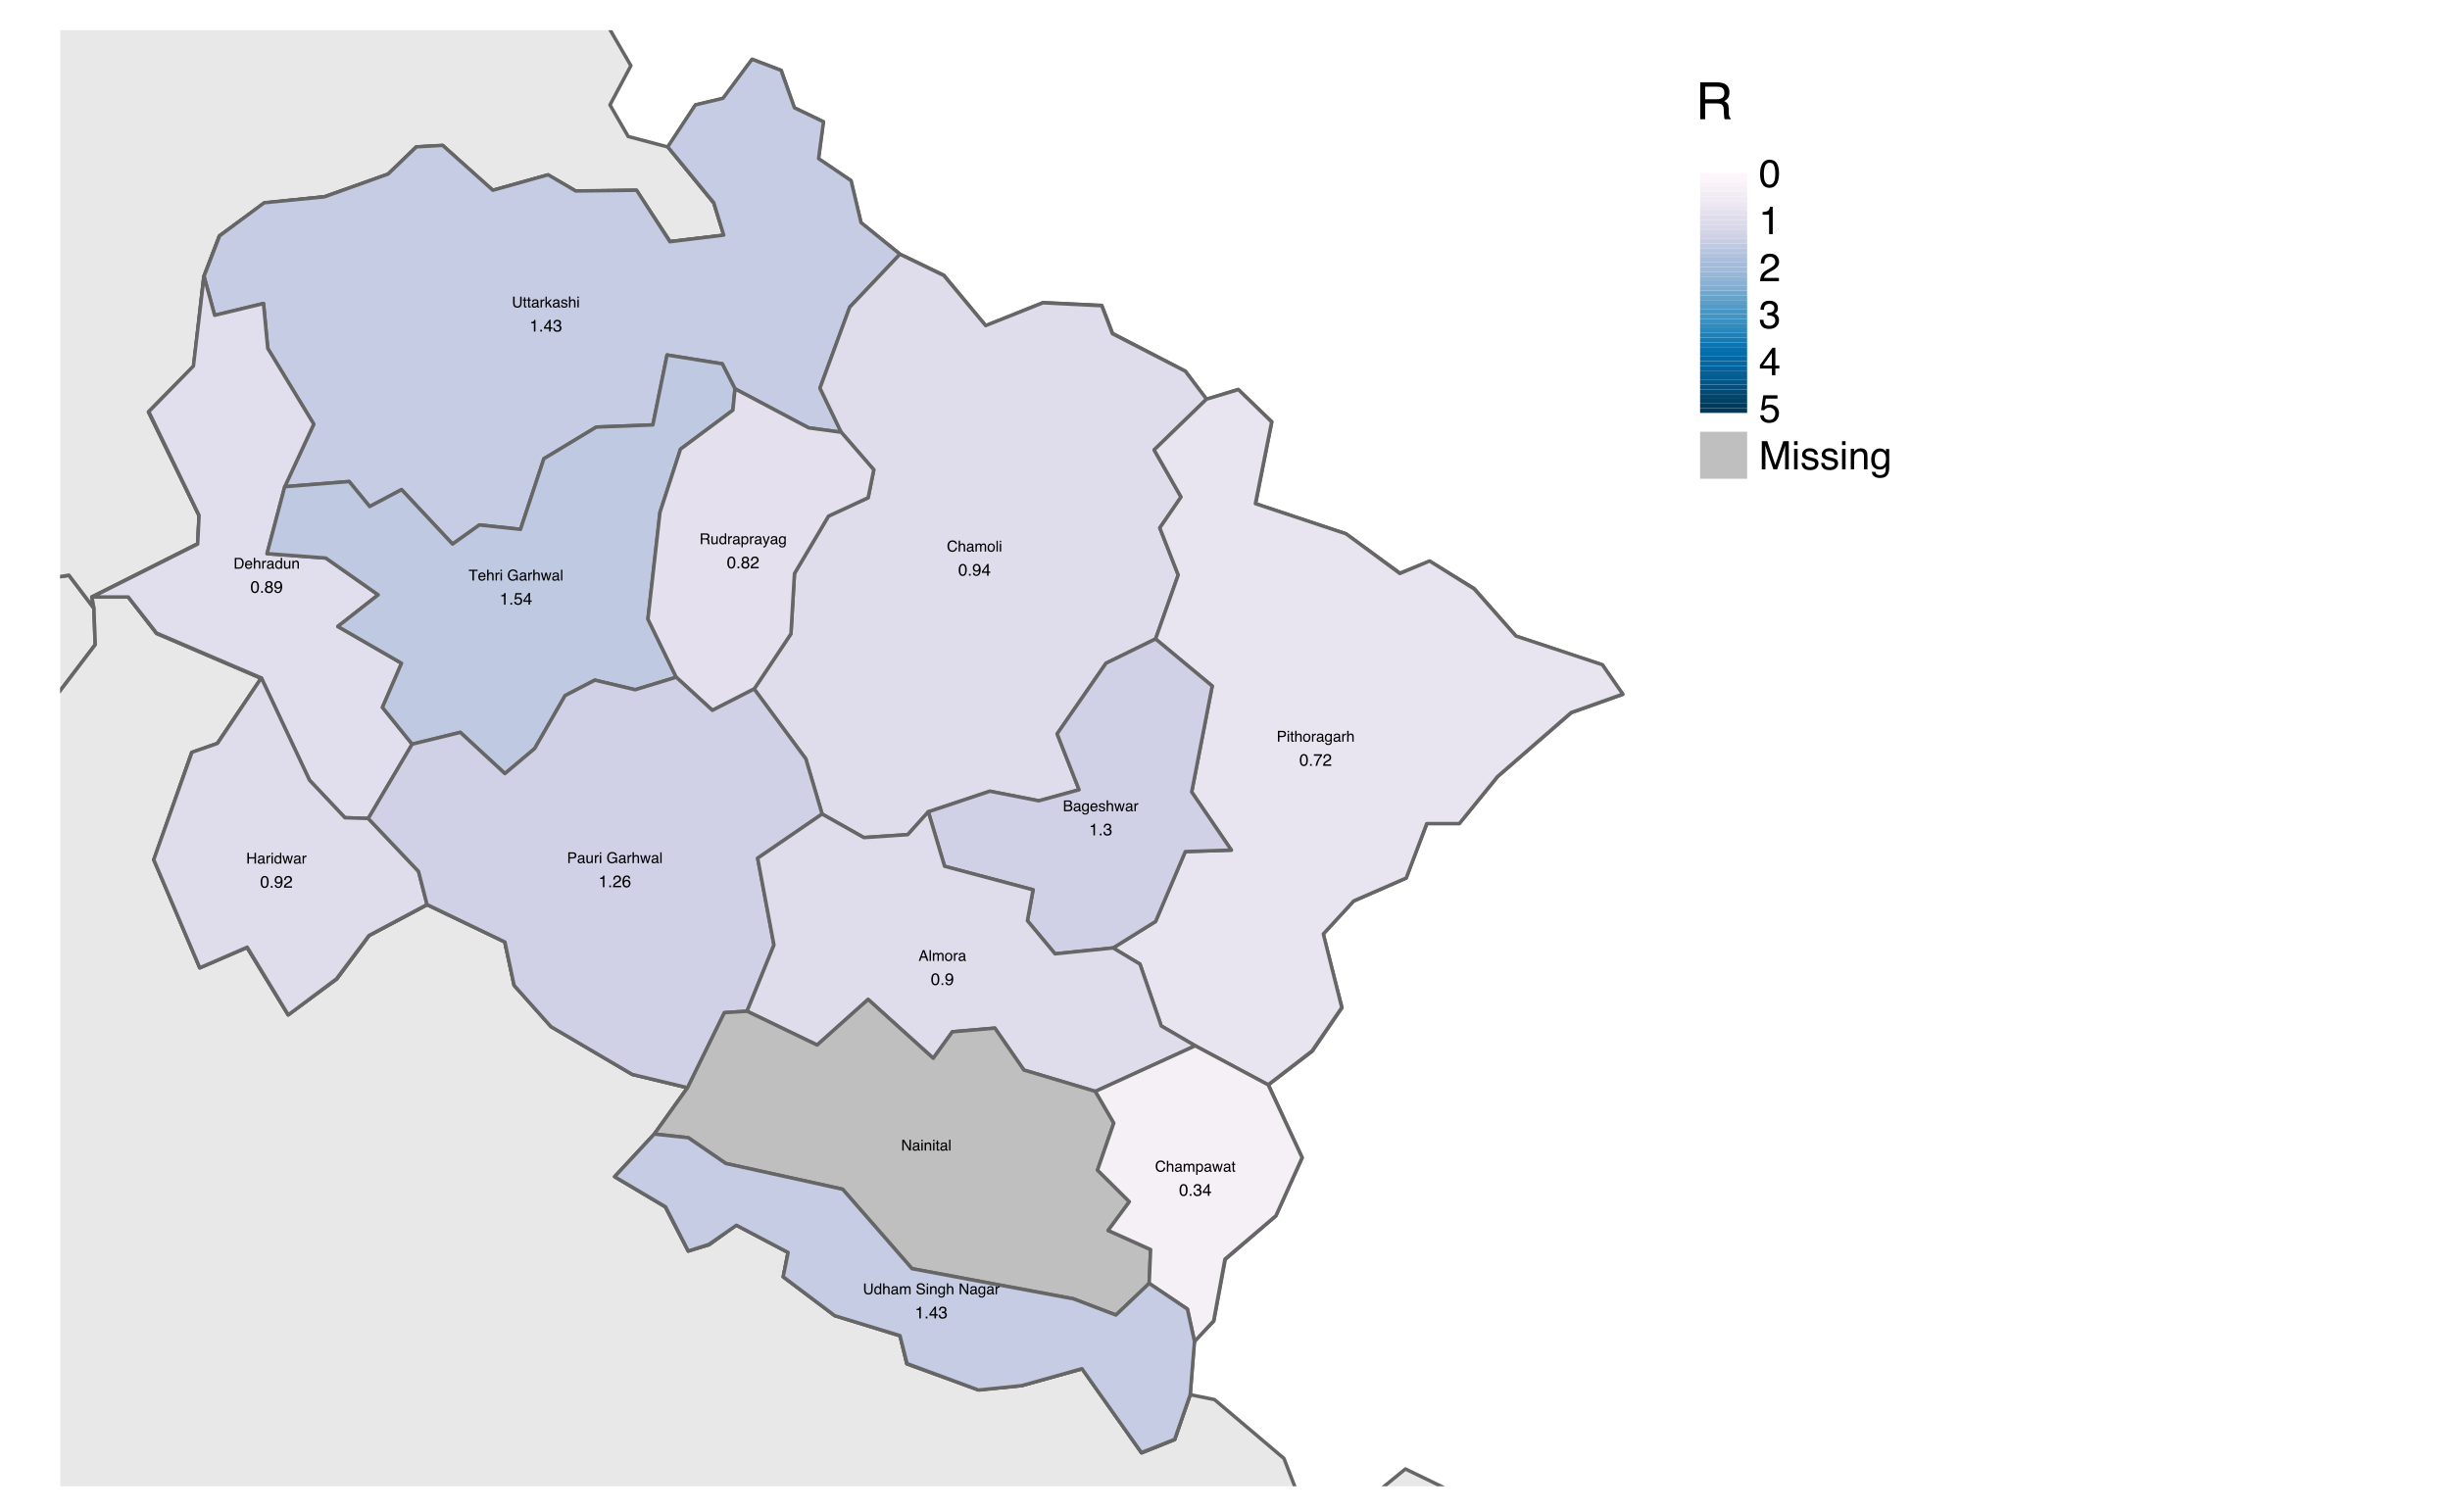 <?xml version="1.0" encoding="UTF-8"?>
<svg xmlns="http://www.w3.org/2000/svg" xmlns:xlink="http://www.w3.org/1999/xlink" width="525pt" height="324pt" viewBox="0 0 525 324" version="1.1">
<defs>
<g>
<symbol overflow="visible" id="glyph0-0">
<path style="stroke:none;" d="M 0.156 0 L 0.156 -3.438 L 2.891 -3.438 L 2.891 0 Z M 2.453 -0.438 L 2.453 -3.016 L 0.578 -3.016 L 0.578 -0.438 Z M 2.453 -0.438 "/>
</symbol>
<symbol overflow="visible" id="glyph0-1">
<path style="stroke:none;" d="M 0.875 -3.438 L 0.875 -1.312 C 0.875 -1.062 0.922 -0.852 1.016 -0.688 C 1.148 -0.438 1.383 -0.312 1.719 -0.312 C 2.113 -0.312 2.379 -0.445 2.516 -0.719 C 2.598 -0.863 2.641 -1.062 2.641 -1.312 L 2.641 -3.438 L 3.109 -3.438 L 3.109 -1.516 C 3.109 -1.086 3.051 -0.758 2.938 -0.531 C 2.727 -0.113 2.332 0.094 1.75 0.094 C 1.164 0.094 0.77 -0.113 0.562 -0.531 C 0.445 -0.758 0.391 -1.086 0.391 -1.516 L 0.391 -3.438 Z M 1.75 -3.438 Z M 1.75 -3.438 "/>
</symbol>
<symbol overflow="visible" id="glyph0-2">
<path style="stroke:none;" d="M 0.391 -3.203 L 0.812 -3.203 L 0.812 -2.516 L 1.219 -2.516 L 1.219 -2.172 L 0.812 -2.172 L 0.812 -0.531 C 0.812 -0.438 0.844 -0.375 0.906 -0.344 C 0.938 -0.332 0.992 -0.328 1.078 -0.328 C 1.098 -0.328 1.117 -0.328 1.141 -0.328 C 1.16 -0.328 1.188 -0.328 1.219 -0.328 L 1.219 0 C 1.164 0.008 1.113 0.02 1.062 0.031 C 1.008 0.039 0.957 0.047 0.906 0.047 C 0.707 0.047 0.57 -0.004 0.5 -0.109 C 0.426 -0.211 0.391 -0.344 0.391 -0.5 L 0.391 -2.172 L 0.047 -2.172 L 0.047 -2.516 L 0.391 -2.516 Z M 0.391 -3.203 "/>
</symbol>
<symbol overflow="visible" id="glyph0-3">
<path style="stroke:none;" d="M 0.625 -0.672 C 0.625 -0.547 0.672 -0.445 0.766 -0.375 C 0.859 -0.312 0.961 -0.281 1.078 -0.281 C 1.223 -0.281 1.367 -0.312 1.516 -0.375 C 1.742 -0.488 1.859 -0.676 1.859 -0.938 L 1.859 -1.281 C 1.805 -1.25 1.738 -1.219 1.656 -1.188 C 1.582 -1.164 1.504 -1.148 1.422 -1.141 L 1.172 -1.109 C 1.016 -1.086 0.898 -1.055 0.828 -1.016 C 0.691 -0.941 0.625 -0.828 0.625 -0.672 Z M 1.656 -1.516 C 1.75 -1.523 1.812 -1.566 1.844 -1.641 C 1.863 -1.68 1.875 -1.734 1.875 -1.797 C 1.875 -1.941 1.82 -2.047 1.719 -2.109 C 1.613 -2.18 1.469 -2.219 1.281 -2.219 C 1.062 -2.219 0.906 -2.156 0.812 -2.031 C 0.758 -1.969 0.727 -1.875 0.719 -1.75 L 0.328 -1.75 C 0.328 -2.051 0.422 -2.258 0.609 -2.375 C 0.805 -2.5 1.035 -2.562 1.297 -2.562 C 1.586 -2.562 1.828 -2.508 2.016 -2.406 C 2.191 -2.289 2.281 -2.113 2.281 -1.875 L 2.281 -0.438 C 2.281 -0.383 2.289 -0.344 2.312 -0.312 C 2.332 -0.289 2.367 -0.281 2.422 -0.281 C 2.441 -0.281 2.461 -0.281 2.484 -0.281 C 2.516 -0.289 2.539 -0.297 2.562 -0.297 L 2.562 0.016 C 2.5 0.035 2.445 0.047 2.406 0.047 C 2.375 0.047 2.332 0.047 2.281 0.047 C 2.133 0.047 2.023 0 1.953 -0.094 C 1.922 -0.156 1.898 -0.234 1.891 -0.328 C 1.797 -0.211 1.672 -0.113 1.516 -0.031 C 1.359 0.039 1.18 0.078 0.984 0.078 C 0.754 0.078 0.562 0.008 0.406 -0.125 C 0.258 -0.27 0.188 -0.445 0.188 -0.656 C 0.188 -0.883 0.258 -1.062 0.406 -1.188 C 0.551 -1.32 0.742 -1.406 0.984 -1.438 Z M 1.297 -2.562 Z M 1.297 -2.562 "/>
</symbol>
<symbol overflow="visible" id="glyph0-4">
<path style="stroke:none;" d="M 0.328 -2.516 L 0.719 -2.516 L 0.719 -2.078 C 0.75 -2.16 0.828 -2.258 0.953 -2.375 C 1.086 -2.5 1.238 -2.562 1.406 -2.562 C 1.414 -2.562 1.426 -2.562 1.438 -2.562 C 1.457 -2.562 1.492 -2.555 1.547 -2.547 L 1.547 -2.109 C 1.516 -2.109 1.488 -2.109 1.469 -2.109 C 1.445 -2.117 1.426 -2.125 1.406 -2.125 C 1.188 -2.125 1.02 -2.051 0.906 -1.906 C 0.801 -1.77 0.75 -1.613 0.75 -1.438 L 0.75 0 L 0.328 0 Z M 0.328 -2.516 "/>
</symbol>
<symbol overflow="visible" id="glyph0-5">
<path style="stroke:none;" d="M 0.297 -3.438 L 0.703 -3.438 L 0.703 -1.438 L 1.781 -2.516 L 2.328 -2.516 L 1.359 -1.562 L 2.375 0 L 1.844 0 L 1.062 -1.266 L 0.703 -0.938 L 0.703 0 L 0.297 0 Z M 0.297 -3.438 "/>
</symbol>
<symbol overflow="visible" id="glyph0-6">
<path style="stroke:none;" d="M 0.312 -3.453 L 0.734 -3.453 L 0.734 -2.172 C 0.828 -2.297 0.914 -2.383 1 -2.438 C 1.133 -2.52 1.305 -2.562 1.516 -2.562 C 1.867 -2.562 2.113 -2.438 2.25 -2.188 C 2.32 -2.051 2.359 -1.859 2.359 -1.609 L 2.359 0 L 1.922 0 L 1.922 -1.578 C 1.922 -1.766 1.895 -1.898 1.844 -1.984 C 1.77 -2.117 1.629 -2.188 1.422 -2.188 C 1.242 -2.188 1.082 -2.125 0.938 -2 C 0.801 -1.883 0.734 -1.66 0.734 -1.328 L 0.734 0 L 0.312 0 Z M 0.312 -3.453 "/>
</symbol>
<symbol overflow="visible" id="glyph0-7">
<path style="stroke:none;" d="M 0.312 -2.516 L 0.703 -2.516 L 0.703 -2.156 C 0.828 -2.301 0.953 -2.406 1.078 -2.469 C 1.211 -2.531 1.363 -2.562 1.531 -2.562 C 1.883 -2.562 2.125 -2.438 2.25 -2.188 C 2.32 -2.051 2.359 -1.859 2.359 -1.609 L 2.359 0 L 1.922 0 L 1.922 -1.578 C 1.922 -1.734 1.898 -1.859 1.859 -1.953 C 1.785 -2.109 1.648 -2.188 1.453 -2.188 C 1.348 -2.188 1.266 -2.176 1.203 -2.156 C 1.086 -2.125 0.988 -2.055 0.906 -1.953 C 0.832 -1.867 0.785 -1.781 0.766 -1.688 C 0.742 -1.602 0.734 -1.477 0.734 -1.312 L 0.734 0 L 0.312 0 Z M 1.297 -2.562 Z M 1.297 -2.562 "/>
</symbol>
<symbol overflow="visible" id="glyph0-8">
<path style="stroke:none;" d="M 0.578 -1.219 C 0.578 -0.957 0.633 -0.734 0.75 -0.547 C 0.863 -0.367 1.047 -0.281 1.297 -0.281 C 1.492 -0.281 1.656 -0.363 1.781 -0.531 C 1.906 -0.695 1.969 -0.938 1.969 -1.25 C 1.969 -1.57 1.898 -1.805 1.766 -1.953 C 1.641 -2.109 1.484 -2.188 1.297 -2.188 C 1.078 -2.188 0.898 -2.102 0.766 -1.938 C 0.641 -1.781 0.578 -1.539 0.578 -1.219 Z M 1.203 -2.547 C 1.398 -2.547 1.562 -2.508 1.688 -2.438 C 1.77 -2.383 1.859 -2.301 1.953 -2.188 L 1.953 -3.453 L 2.359 -3.453 L 2.359 0 L 1.969 0 L 1.969 -0.344 C 1.875 -0.188 1.758 -0.07 1.625 0 C 1.488 0.062 1.336 0.094 1.172 0.094 C 0.891 0.094 0.645 -0.02 0.438 -0.25 C 0.227 -0.488 0.125 -0.805 0.125 -1.203 C 0.125 -1.566 0.219 -1.879 0.406 -2.141 C 0.594 -2.41 0.859 -2.547 1.203 -2.547 Z M 1.203 -2.547 "/>
</symbol>
<symbol overflow="visible" id="glyph1-0">
<path style="stroke:none;" d="M 0.109 0 L 0.109 -2.312 L 1.953 -2.312 L 1.953 0 Z M 1.656 -0.297 L 1.656 -2.031 L 0.391 -2.031 L 0.391 -0.297 Z M 1.656 -0.297 "/>
</symbol>
<symbol overflow="visible" id="glyph1-1">
<path style="stroke:none;" d="M 0.594 -2.312 L 0.594 -0.891 C 0.594 -0.723 0.625 -0.582 0.688 -0.469 C 0.781 -0.301 0.938 -0.219 1.156 -0.219 C 1.426 -0.219 1.609 -0.305 1.703 -0.484 C 1.754 -0.586 1.781 -0.723 1.781 -0.891 L 1.781 -2.312 L 2.094 -2.312 L 2.094 -1.016 C 2.094 -0.734 2.055 -0.516 1.984 -0.359 C 1.836 -0.078 1.57 0.062 1.188 0.062 C 0.789 0.062 0.523 -0.078 0.391 -0.359 C 0.305 -0.516 0.266 -0.734 0.266 -1.016 L 0.266 -2.312 Z M 1.188 -2.312 Z M 1.188 -2.312 "/>
</symbol>
<symbol overflow="visible" id="glyph1-2">
<path style="stroke:none;" d="M 0.266 -2.156 L 0.547 -2.156 L 0.547 -1.688 L 0.828 -1.688 L 0.828 -1.453 L 0.547 -1.453 L 0.547 -0.359 C 0.547 -0.297 0.566 -0.254 0.609 -0.234 C 0.629 -0.223 0.664 -0.219 0.719 -0.219 C 0.738 -0.219 0.754 -0.219 0.766 -0.219 C 0.785 -0.219 0.805 -0.219 0.828 -0.219 L 0.828 0 C 0.797 0.008 0.758 0.016 0.719 0.016 C 0.688 0.023 0.648 0.031 0.609 0.031 C 0.473 0.031 0.379 0 0.328 -0.062 C 0.285 -0.133 0.266 -0.227 0.266 -0.344 L 0.266 -1.453 L 0.031 -1.453 L 0.031 -1.688 L 0.266 -1.688 Z M 0.266 -2.156 "/>
</symbol>
<symbol overflow="visible" id="glyph1-3">
<path style="stroke:none;" d="M 0.422 -0.453 C 0.422 -0.367 0.453 -0.301 0.516 -0.25 C 0.578 -0.207 0.648 -0.188 0.734 -0.188 C 0.828 -0.188 0.922 -0.207 1.016 -0.25 C 1.172 -0.332 1.25 -0.457 1.25 -0.625 L 1.25 -0.859 C 1.219 -0.836 1.176 -0.816 1.125 -0.797 C 1.07 -0.785 1.02 -0.781 0.969 -0.781 L 0.797 -0.75 C 0.691 -0.738 0.613 -0.719 0.562 -0.688 C 0.469 -0.633 0.422 -0.555 0.422 -0.453 Z M 1.109 -1.031 C 1.18 -1.031 1.227 -1.055 1.25 -1.109 C 1.258 -1.129 1.266 -1.164 1.266 -1.219 C 1.266 -1.312 1.227 -1.379 1.156 -1.422 C 1.094 -1.473 0.992 -1.5 0.859 -1.5 C 0.711 -1.5 0.609 -1.457 0.547 -1.375 C 0.516 -1.332 0.492 -1.266 0.484 -1.172 L 0.219 -1.172 C 0.219 -1.379 0.281 -1.523 0.406 -1.609 C 0.539 -1.691 0.695 -1.734 0.875 -1.734 C 1.07 -1.734 1.234 -1.695 1.359 -1.625 C 1.484 -1.539 1.547 -1.422 1.547 -1.266 L 1.547 -0.297 C 1.547 -0.266 1.551 -0.238 1.562 -0.219 C 1.57 -0.195 1.598 -0.188 1.641 -0.188 C 1.648 -0.188 1.66 -0.188 1.672 -0.188 C 1.691 -0.195 1.711 -0.203 1.734 -0.203 L 1.734 0.016 C 1.68 0.023 1.645 0.031 1.625 0.031 C 1.602 0.031 1.57 0.031 1.531 0.031 C 1.438 0.031 1.363 0 1.312 -0.062 C 1.289 -0.102 1.273 -0.156 1.266 -0.219 C 1.211 -0.145 1.129 -0.078 1.016 -0.016 C 0.91 0.035 0.789 0.062 0.656 0.062 C 0.5 0.062 0.367 0.016 0.266 -0.078 C 0.172 -0.18 0.125 -0.301 0.125 -0.438 C 0.125 -0.594 0.172 -0.711 0.266 -0.797 C 0.367 -0.891 0.5 -0.945 0.656 -0.969 Z M 0.875 -1.734 Z M 0.875 -1.734 "/>
</symbol>
<symbol overflow="visible" id="glyph1-4">
<path style="stroke:none;" d="M 0.219 -1.688 L 0.484 -1.688 L 0.484 -1.406 C 0.504 -1.457 0.555 -1.523 0.641 -1.609 C 0.734 -1.691 0.836 -1.734 0.953 -1.734 C 0.953 -1.734 0.957 -1.727 0.969 -1.719 C 0.988 -1.719 1.016 -1.719 1.047 -1.719 L 1.047 -1.422 C 1.023 -1.422 1.004 -1.422 0.984 -1.422 C 0.973 -1.422 0.961 -1.422 0.953 -1.422 C 0.805 -1.422 0.691 -1.375 0.609 -1.281 C 0.535 -1.195 0.5 -1.094 0.5 -0.969 L 0.5 0 L 0.219 0 Z M 0.219 -1.688 "/>
</symbol>
<symbol overflow="visible" id="glyph1-5">
<path style="stroke:none;" d="M 0.203 -2.312 L 0.469 -2.312 L 0.469 -0.969 L 1.203 -1.688 L 1.562 -1.688 L 0.922 -1.062 L 1.609 0 L 1.234 0 L 0.719 -0.859 L 0.469 -0.641 L 0.469 0 L 0.203 0 Z M 0.203 -2.312 "/>
</symbol>
<symbol overflow="visible" id="glyph1-6">
<path style="stroke:none;" d="M 0.375 -0.531 C 0.383 -0.438 0.41 -0.363 0.453 -0.312 C 0.523 -0.219 0.648 -0.172 0.828 -0.172 C 0.93 -0.172 1.02 -0.191 1.094 -0.234 C 1.176 -0.285 1.219 -0.359 1.219 -0.453 C 1.219 -0.523 1.188 -0.582 1.125 -0.625 C 1.082 -0.645 1 -0.672 0.875 -0.703 L 0.656 -0.766 C 0.508 -0.797 0.398 -0.832 0.328 -0.875 C 0.211 -0.957 0.156 -1.066 0.156 -1.203 C 0.156 -1.359 0.211 -1.484 0.328 -1.578 C 0.441 -1.68 0.598 -1.734 0.797 -1.734 C 1.047 -1.734 1.227 -1.66 1.344 -1.516 C 1.414 -1.422 1.445 -1.316 1.438 -1.203 L 1.172 -1.203 C 1.172 -1.266 1.148 -1.32 1.109 -1.375 C 1.047 -1.457 0.93 -1.5 0.766 -1.5 C 0.66 -1.5 0.578 -1.477 0.516 -1.438 C 0.461 -1.395 0.438 -1.336 0.438 -1.266 C 0.438 -1.191 0.473 -1.133 0.547 -1.094 C 0.586 -1.062 0.648 -1.035 0.734 -1.016 L 0.922 -0.969 C 1.129 -0.926 1.266 -0.879 1.328 -0.828 C 1.441 -0.754 1.5 -0.641 1.5 -0.484 C 1.5 -0.336 1.441 -0.207 1.328 -0.094 C 1.211 0.008 1.039 0.062 0.812 0.062 C 0.551 0.062 0.367 0.004 0.266 -0.109 C 0.16 -0.223 0.109 -0.363 0.109 -0.531 Z M 0.797 -1.734 Z M 0.797 -1.734 "/>
</symbol>
<symbol overflow="visible" id="glyph1-7">
<path style="stroke:none;" d="M 0.203 -2.328 L 0.5 -2.328 L 0.5 -1.469 C 0.562 -1.551 0.617 -1.609 0.672 -1.641 C 0.766 -1.703 0.879 -1.734 1.016 -1.734 C 1.266 -1.734 1.43 -1.645 1.516 -1.469 C 1.566 -1.375 1.594 -1.242 1.594 -1.078 L 1.594 0 L 1.297 0 L 1.297 -1.062 C 1.297 -1.188 1.281 -1.281 1.25 -1.344 C 1.195 -1.438 1.098 -1.484 0.953 -1.484 C 0.836 -1.484 0.734 -1.441 0.641 -1.359 C 0.547 -1.273 0.5 -1.117 0.5 -0.891 L 0.5 0 L 0.203 0 Z M 0.203 -2.328 "/>
</symbol>
<symbol overflow="visible" id="glyph1-8">
<path style="stroke:none;" d="M 0.203 -1.688 L 0.5 -1.688 L 0.5 0 L 0.203 0 Z M 0.203 -2.312 L 0.5 -2.312 L 0.5 -2 L 0.203 -2 Z M 0.203 -2.312 "/>
</symbol>
<symbol overflow="visible" id="glyph1-9">
<path style="stroke:none;" d="M 1.219 -2.391 C 1.52 -2.391 1.75 -2.312 1.906 -2.156 C 2.07 -2 2.16 -1.82 2.172 -1.625 L 1.875 -1.625 C 1.832 -1.77 1.758 -1.883 1.656 -1.969 C 1.562 -2.062 1.422 -2.109 1.234 -2.109 C 1.004 -2.109 0.816 -2.023 0.672 -1.859 C 0.535 -1.703 0.469 -1.457 0.469 -1.125 C 0.469 -0.852 0.531 -0.633 0.656 -0.469 C 0.781 -0.301 0.969 -0.219 1.219 -0.219 C 1.445 -0.219 1.625 -0.305 1.75 -0.484 C 1.812 -0.578 1.859 -0.703 1.891 -0.859 L 2.203 -0.859 C 2.172 -0.609 2.078 -0.398 1.922 -0.234 C 1.742 -0.035 1.5 0.062 1.188 0.062 C 0.914 0.062 0.688 -0.02 0.5 -0.188 C 0.258 -0.406 0.141 -0.738 0.141 -1.188 C 0.141 -1.531 0.227 -1.812 0.406 -2.031 C 0.602 -2.27 0.875 -2.391 1.219 -2.391 Z M 1.156 -2.391 Z M 1.156 -2.391 "/>
</symbol>
<symbol overflow="visible" id="glyph1-10">
<path style="stroke:none;" d="M 0.203 -1.688 L 0.484 -1.688 L 0.484 -1.453 C 0.555 -1.535 0.617 -1.598 0.672 -1.641 C 0.766 -1.703 0.867 -1.734 0.984 -1.734 C 1.117 -1.734 1.227 -1.695 1.312 -1.625 C 1.363 -1.594 1.406 -1.539 1.438 -1.469 C 1.5 -1.551 1.57 -1.613 1.656 -1.656 C 1.75 -1.707 1.848 -1.734 1.953 -1.734 C 2.18 -1.734 2.336 -1.648 2.422 -1.484 C 2.461 -1.391 2.484 -1.27 2.484 -1.125 L 2.484 0 L 2.188 0 L 2.188 -1.172 C 2.188 -1.285 2.156 -1.363 2.094 -1.406 C 2.039 -1.445 1.973 -1.469 1.891 -1.469 C 1.785 -1.469 1.691 -1.43 1.609 -1.359 C 1.523 -1.285 1.484 -1.16 1.484 -0.984 L 1.484 0 L 1.203 0 L 1.203 -1.109 C 1.203 -1.223 1.188 -1.305 1.156 -1.359 C 1.113 -1.43 1.035 -1.469 0.922 -1.469 C 0.805 -1.469 0.707 -1.426 0.625 -1.344 C 0.539 -1.258 0.5 -1.109 0.5 -0.891 L 0.5 0 L 0.203 0 Z M 0.203 -1.688 "/>
</symbol>
<symbol overflow="visible" id="glyph1-11">
<path style="stroke:none;" d="M 0.875 -0.188 C 1.062 -0.188 1.191 -0.254 1.266 -0.391 C 1.336 -0.535 1.375 -0.695 1.375 -0.875 C 1.375 -1.031 1.348 -1.16 1.297 -1.266 C 1.211 -1.422 1.078 -1.5 0.891 -1.5 C 0.711 -1.5 0.582 -1.43 0.5 -1.297 C 0.426 -1.16 0.391 -1 0.391 -0.812 C 0.391 -0.633 0.426 -0.484 0.5 -0.359 C 0.582 -0.242 0.707 -0.188 0.875 -0.188 Z M 0.891 -1.734 C 1.109 -1.734 1.289 -1.66 1.438 -1.516 C 1.594 -1.367 1.672 -1.156 1.672 -0.875 C 1.672 -0.602 1.602 -0.379 1.469 -0.203 C 1.332 -0.023 1.129 0.062 0.859 0.062 C 0.617 0.062 0.43 -0.016 0.297 -0.172 C 0.16 -0.328 0.094 -0.539 0.094 -0.812 C 0.094 -1.094 0.164 -1.316 0.312 -1.484 C 0.457 -1.648 0.648 -1.734 0.891 -1.734 Z M 0.875 -1.734 Z M 0.875 -1.734 "/>
</symbol>
<symbol overflow="visible" id="glyph1-12">
<path style="stroke:none;" d="M 0.219 -2.312 L 0.5 -2.312 L 0.5 0 L 0.219 0 Z M 0.219 -2.312 "/>
</symbol>
<symbol overflow="visible" id="glyph1-13">
<path style="stroke:none;" d="M 1.141 -0.266 C 1.242 -0.266 1.332 -0.273 1.406 -0.297 C 1.52 -0.336 1.617 -0.414 1.703 -0.531 C 1.766 -0.625 1.805 -0.75 1.828 -0.906 C 1.848 -0.988 1.859 -1.066 1.859 -1.141 C 1.859 -1.43 1.801 -1.656 1.688 -1.812 C 1.57 -1.969 1.391 -2.047 1.141 -2.047 L 0.578 -2.047 L 0.578 -0.266 Z M 0.266 -2.312 L 1.203 -2.312 C 1.516 -2.312 1.758 -2.203 1.938 -1.984 C 2.094 -1.773 2.172 -1.516 2.172 -1.203 C 2.172 -0.953 2.125 -0.727 2.031 -0.531 C 1.875 -0.176 1.598 0 1.203 0 L 0.266 0 Z M 0.266 -2.312 "/>
</symbol>
<symbol overflow="visible" id="glyph1-14">
<path style="stroke:none;" d="M 0.906 -1.734 C 1.031 -1.734 1.148 -1.703 1.266 -1.641 C 1.379 -1.586 1.461 -1.516 1.516 -1.422 C 1.578 -1.336 1.617 -1.238 1.641 -1.125 C 1.648 -1.051 1.656 -0.926 1.656 -0.75 L 0.422 -0.75 C 0.422 -0.582 0.457 -0.445 0.531 -0.344 C 0.613 -0.238 0.734 -0.188 0.891 -0.188 C 1.035 -0.188 1.156 -0.234 1.25 -0.328 C 1.301 -0.391 1.336 -0.457 1.359 -0.531 L 1.641 -0.531 C 1.629 -0.469 1.602 -0.395 1.562 -0.312 C 1.52 -0.238 1.473 -0.18 1.422 -0.141 C 1.336 -0.055 1.227 0 1.094 0.031 C 1.031 0.051 0.957 0.062 0.875 0.062 C 0.656 0.062 0.473 -0.016 0.328 -0.172 C 0.18 -0.328 0.109 -0.539 0.109 -0.812 C 0.109 -1.082 0.18 -1.301 0.328 -1.469 C 0.484 -1.645 0.676 -1.734 0.906 -1.734 Z M 1.359 -0.984 C 1.348 -1.109 1.32 -1.207 1.281 -1.281 C 1.207 -1.414 1.078 -1.484 0.891 -1.484 C 0.766 -1.484 0.656 -1.438 0.562 -1.344 C 0.477 -1.25 0.43 -1.129 0.422 -0.984 Z M 0.891 -1.734 Z M 0.891 -1.734 "/>
</symbol>
<symbol overflow="visible" id="glyph1-15">
<path style="stroke:none;" d="M 0.391 -0.828 C 0.391 -0.641 0.426 -0.484 0.5 -0.359 C 0.582 -0.242 0.707 -0.188 0.875 -0.188 C 1.008 -0.188 1.117 -0.242 1.203 -0.359 C 1.285 -0.473 1.328 -0.633 1.328 -0.844 C 1.328 -1.062 1.281 -1.219 1.188 -1.312 C 1.102 -1.414 1 -1.469 0.875 -1.469 C 0.727 -1.469 0.609 -1.41 0.516 -1.297 C 0.43 -1.191 0.391 -1.035 0.391 -0.828 Z M 0.812 -1.719 C 0.945 -1.719 1.055 -1.691 1.141 -1.641 C 1.191 -1.609 1.25 -1.551 1.312 -1.469 L 1.312 -2.328 L 1.594 -2.328 L 1.594 0 L 1.328 0 L 1.328 -0.234 C 1.266 -0.129 1.188 -0.051 1.094 0 C 1 0.039 0.895 0.062 0.781 0.062 C 0.594 0.062 0.43 -0.016 0.297 -0.172 C 0.16 -0.336 0.094 -0.551 0.094 -0.812 C 0.094 -1.062 0.156 -1.273 0.281 -1.453 C 0.406 -1.629 0.582 -1.719 0.812 -1.719 Z M 0.812 -1.719 "/>
</symbol>
<symbol overflow="visible" id="glyph1-16">
<path style="stroke:none;" d="M 0.5 -1.688 L 0.5 -0.562 C 0.5 -0.477 0.508 -0.41 0.531 -0.359 C 0.582 -0.254 0.676 -0.203 0.812 -0.203 C 1.008 -0.203 1.145 -0.289 1.219 -0.469 C 1.258 -0.562 1.281 -0.691 1.281 -0.859 L 1.281 -1.688 L 1.562 -1.688 L 1.562 0 L 1.297 0 L 1.297 -0.25 C 1.266 -0.188 1.219 -0.133 1.156 -0.094 C 1.051 0 0.922 0.047 0.766 0.047 C 0.523 0.047 0.359 -0.035 0.266 -0.203 C 0.223 -0.285 0.203 -0.398 0.203 -0.547 L 0.203 -1.688 Z M 0.891 -1.734 Z M 0.891 -1.734 "/>
</symbol>
<symbol overflow="visible" id="glyph1-17">
<path style="stroke:none;" d="M 0.203 -1.688 L 0.484 -1.688 L 0.484 -1.453 C 0.555 -1.547 0.633 -1.613 0.719 -1.656 C 0.812 -1.707 0.914 -1.734 1.031 -1.734 C 1.27 -1.734 1.43 -1.648 1.516 -1.484 C 1.566 -1.391 1.594 -1.254 1.594 -1.078 L 1.594 0 L 1.297 0 L 1.297 -1.062 C 1.297 -1.164 1.281 -1.25 1.25 -1.312 C 1.195 -1.414 1.109 -1.469 0.984 -1.469 C 0.91 -1.469 0.852 -1.461 0.812 -1.453 C 0.727 -1.43 0.66 -1.383 0.609 -1.312 C 0.555 -1.258 0.523 -1.203 0.516 -1.141 C 0.504 -1.078 0.5 -0.992 0.5 -0.891 L 0.5 0 L 0.203 0 Z M 0.875 -1.734 Z M 0.875 -1.734 "/>
</symbol>
<symbol overflow="visible" id="glyph1-18">
<path style="stroke:none;" d="M 1.938 -2.312 L 1.938 -2.047 L 1.156 -2.047 L 1.156 0 L 0.828 0 L 0.828 -2.047 L 0.047 -2.047 L 0.047 -2.312 Z M 1.938 -2.312 "/>
</symbol>
<symbol overflow="visible" id="glyph1-19">
<path style="stroke:none;" d=""/>
</symbol>
<symbol overflow="visible" id="glyph1-20">
<path style="stroke:none;" d="M 1.25 -2.375 C 1.469 -2.375 1.656 -2.332 1.812 -2.25 C 2.039 -2.133 2.18 -1.926 2.234 -1.625 L 1.922 -1.625 C 1.891 -1.789 1.812 -1.91 1.688 -1.984 C 1.57 -2.066 1.422 -2.109 1.234 -2.109 C 1.023 -2.109 0.848 -2.023 0.703 -1.859 C 0.555 -1.703 0.484 -1.461 0.484 -1.141 C 0.484 -0.867 0.539 -0.645 0.656 -0.469 C 0.781 -0.289 0.977 -0.203 1.25 -0.203 C 1.457 -0.203 1.629 -0.266 1.766 -0.391 C 1.91 -0.516 1.984 -0.711 1.984 -0.984 L 1.25 -0.984 L 1.25 -1.234 L 2.281 -1.234 L 2.281 0 L 2.078 0 L 2 -0.297 C 1.895 -0.18 1.801 -0.102 1.719 -0.062 C 1.582 0.02 1.406 0.062 1.188 0.062 C 0.914 0.062 0.68 -0.023 0.484 -0.203 C 0.266 -0.43 0.156 -0.738 0.156 -1.125 C 0.156 -1.508 0.258 -1.816 0.469 -2.047 C 0.664 -2.266 0.926 -2.375 1.25 -2.375 Z M 1.203 -2.391 Z M 1.203 -2.391 "/>
</symbol>
<symbol overflow="visible" id="glyph1-21">
<path style="stroke:none;" d="M 0.344 -1.688 L 0.672 -0.359 L 1 -1.688 L 1.312 -1.688 L 1.641 -0.359 L 1.984 -1.688 L 2.281 -1.688 L 1.781 0 L 1.484 0 L 1.141 -1.312 L 0.812 0 L 0.516 0 L 0.031 -1.688 Z M 0.344 -1.688 "/>
</symbol>
<symbol overflow="visible" id="glyph1-22">
<path style="stroke:none;" d="M 1.328 -1.25 C 1.473 -1.25 1.586 -1.281 1.672 -1.344 C 1.754 -1.406 1.797 -1.516 1.797 -1.672 C 1.797 -1.828 1.738 -1.938 1.625 -2 C 1.562 -2.031 1.473 -2.047 1.359 -2.047 L 0.594 -2.047 L 0.594 -1.25 Z M 0.281 -2.312 L 1.359 -2.312 C 1.535 -2.312 1.68 -2.289 1.797 -2.25 C 2.016 -2.145 2.125 -1.957 2.125 -1.688 C 2.125 -1.551 2.094 -1.438 2.031 -1.344 C 1.977 -1.258 1.898 -1.191 1.797 -1.141 C 1.891 -1.098 1.957 -1.047 2 -0.984 C 2.039 -0.93 2.066 -0.836 2.078 -0.703 L 2.094 -0.391 C 2.094 -0.305 2.098 -0.238 2.109 -0.188 C 2.129 -0.113 2.164 -0.066 2.219 -0.047 L 2.219 0 L 1.828 0 C 1.816 -0.02 1.805 -0.047 1.797 -0.078 C 1.797 -0.109 1.789 -0.172 1.781 -0.266 L 1.766 -0.641 C 1.754 -0.797 1.695 -0.898 1.594 -0.953 C 1.531 -0.984 1.438 -1 1.312 -1 L 0.594 -1 L 0.594 0 L 0.281 0 Z M 0.281 -2.312 "/>
</symbol>
<symbol overflow="visible" id="glyph1-23">
<path style="stroke:none;" d="M 0.922 -0.188 C 1.055 -0.188 1.164 -0.242 1.25 -0.359 C 1.344 -0.473 1.391 -0.641 1.391 -0.859 C 1.391 -0.992 1.367 -1.109 1.328 -1.203 C 1.254 -1.391 1.117 -1.484 0.922 -1.484 C 0.723 -1.484 0.586 -1.383 0.516 -1.188 C 0.473 -1.082 0.453 -0.945 0.453 -0.781 C 0.453 -0.656 0.473 -0.547 0.516 -0.453 C 0.586 -0.273 0.723 -0.188 0.922 -0.188 Z M 0.188 -1.688 L 0.469 -1.688 L 0.469 -1.453 C 0.52 -1.535 0.582 -1.598 0.656 -1.641 C 0.75 -1.703 0.859 -1.734 0.984 -1.734 C 1.18 -1.734 1.344 -1.66 1.469 -1.516 C 1.602 -1.367 1.672 -1.16 1.672 -0.891 C 1.672 -0.516 1.578 -0.25 1.391 -0.094 C 1.266 0.008 1.117 0.062 0.953 0.062 C 0.828 0.062 0.723 0.031 0.641 -0.031 C 0.586 -0.062 0.531 -0.113 0.469 -0.188 L 0.469 0.672 L 0.188 0.672 Z M 0.188 -1.688 "/>
</symbol>
<symbol overflow="visible" id="glyph1-24">
<path style="stroke:none;" d="M 1.266 -1.688 L 1.578 -1.688 C 1.535 -1.582 1.445 -1.336 1.312 -0.953 C 1.207 -0.66 1.117 -0.422 1.047 -0.234 C 0.891 0.191 0.773 0.453 0.703 0.547 C 0.641 0.641 0.523 0.688 0.359 0.688 C 0.316 0.688 0.285 0.688 0.266 0.688 C 0.242 0.688 0.219 0.68 0.188 0.672 L 0.188 0.406 C 0.238 0.426 0.273 0.438 0.297 0.438 C 0.316 0.438 0.336 0.438 0.359 0.438 C 0.41 0.438 0.445 0.426 0.469 0.406 C 0.488 0.395 0.508 0.379 0.531 0.359 C 0.531 0.348 0.547 0.301 0.578 0.219 C 0.617 0.145 0.645 0.086 0.656 0.047 L 0.031 -1.688 L 0.359 -1.688 L 0.812 -0.312 Z M 0.812 -1.734 Z M 0.812 -1.734 "/>
</symbol>
<symbol overflow="visible" id="glyph1-25">
<path style="stroke:none;" d="M 0.812 -1.719 C 0.938 -1.719 1.051 -1.688 1.156 -1.625 C 1.207 -1.582 1.258 -1.531 1.312 -1.469 L 1.312 -1.672 L 1.578 -1.672 L 1.578 -0.141 C 1.578 0.078 1.547 0.25 1.484 0.375 C 1.367 0.602 1.145 0.719 0.812 0.719 C 0.633 0.719 0.484 0.676 0.359 0.594 C 0.234 0.508 0.164 0.379 0.156 0.203 L 0.438 0.203 C 0.445 0.285 0.473 0.348 0.516 0.391 C 0.578 0.453 0.68 0.484 0.828 0.484 C 1.047 0.484 1.188 0.406 1.25 0.25 C 1.289 0.156 1.312 -0.004 1.312 -0.234 C 1.25 -0.148 1.176 -0.086 1.094 -0.047 C 1.02 -0.004 0.914 0.016 0.781 0.016 C 0.602 0.016 0.441 -0.047 0.297 -0.172 C 0.16 -0.305 0.094 -0.52 0.094 -0.812 C 0.094 -1.102 0.16 -1.328 0.297 -1.484 C 0.441 -1.641 0.613 -1.719 0.812 -1.719 Z M 1.312 -0.859 C 1.312 -1.066 1.27 -1.219 1.188 -1.312 C 1.102 -1.414 0.992 -1.469 0.859 -1.469 C 0.66 -1.469 0.523 -1.375 0.453 -1.188 C 0.41 -1.094 0.391 -0.961 0.391 -0.797 C 0.391 -0.609 0.426 -0.461 0.5 -0.359 C 0.582 -0.266 0.688 -0.219 0.812 -0.219 C 1.02 -0.219 1.164 -0.305 1.25 -0.484 C 1.289 -0.586 1.312 -0.711 1.312 -0.859 Z M 0.844 -1.734 Z M 0.844 -1.734 "/>
</symbol>
<symbol overflow="visible" id="glyph1-26">
<path style="stroke:none;" d="M 0.281 -2.312 L 1.312 -2.312 C 1.52 -2.312 1.688 -2.254 1.812 -2.141 C 1.945 -2.023 2.016 -1.863 2.016 -1.656 C 2.016 -1.477 1.957 -1.32 1.844 -1.188 C 1.727 -1.051 1.551 -0.984 1.312 -0.984 L 0.594 -0.984 L 0.594 0 L 0.281 0 Z M 1.688 -1.656 C 1.688 -1.82 1.625 -1.938 1.5 -2 C 1.426 -2.031 1.332 -2.047 1.219 -2.047 L 0.594 -2.047 L 0.594 -1.25 L 1.219 -1.25 C 1.352 -1.25 1.461 -1.273 1.547 -1.328 C 1.641 -1.391 1.688 -1.5 1.688 -1.656 Z M 1.688 -1.656 "/>
</symbol>
<symbol overflow="visible" id="glyph1-27">
<path style="stroke:none;" d="M 1.125 -1.344 C 1.25 -1.344 1.348 -1.359 1.422 -1.391 C 1.535 -1.453 1.594 -1.555 1.594 -1.703 C 1.594 -1.859 1.535 -1.961 1.422 -2.016 C 1.348 -2.047 1.242 -2.062 1.109 -2.062 L 0.547 -2.062 L 0.547 -1.344 Z M 1.219 -0.266 C 1.414 -0.266 1.555 -0.32 1.641 -0.438 C 1.691 -0.508 1.719 -0.594 1.719 -0.688 C 1.719 -0.852 1.641 -0.969 1.484 -1.031 C 1.41 -1.062 1.305 -1.078 1.172 -1.078 L 0.547 -1.078 L 0.547 -0.266 Z M 0.234 -2.312 L 1.234 -2.312 C 1.504 -2.312 1.695 -2.234 1.812 -2.078 C 1.883 -1.984 1.922 -1.875 1.922 -1.75 C 1.922 -1.602 1.879 -1.484 1.797 -1.391 C 1.742 -1.336 1.68 -1.289 1.609 -1.25 C 1.723 -1.207 1.812 -1.156 1.875 -1.094 C 1.977 -0.988 2.031 -0.848 2.031 -0.672 C 2.031 -0.523 1.984 -0.391 1.891 -0.266 C 1.742 -0.086 1.52 0 1.219 0 L 0.234 0 Z M 0.234 -2.312 "/>
</symbol>
<symbol overflow="visible" id="glyph1-28">
<path style="stroke:none;" d="M 0.25 -2.312 L 0.578 -2.312 L 0.578 -1.359 L 1.781 -1.359 L 1.781 -2.312 L 2.094 -2.312 L 2.094 0 L 1.781 0 L 1.781 -1.078 L 0.578 -1.078 L 0.578 0 L 0.25 0 Z M 0.25 -2.312 "/>
</symbol>
<symbol overflow="visible" id="glyph1-29">
<path style="stroke:none;" d="M 1.438 -0.953 L 1.078 -1.969 L 0.703 -0.953 Z M 0.922 -2.312 L 1.281 -2.312 L 2.125 0 L 1.781 0 L 1.531 -0.688 L 0.625 -0.688 L 0.375 0 L 0.047 0 Z M 0.922 -2.312 "/>
</symbol>
<symbol overflow="visible" id="glyph1-30">
<path style="stroke:none;" d="M 0.25 -2.312 L 0.625 -2.312 L 1.797 -0.438 L 1.797 -2.312 L 2.094 -2.312 L 2.094 0 L 1.734 0 L 0.547 -1.875 L 0.547 0 L 0.25 0 Z M 1.141 -2.312 Z M 1.141 -2.312 "/>
</symbol>
<symbol overflow="visible" id="glyph1-31">
<path style="stroke:none;" d="M 0.453 -0.75 C 0.461 -0.613 0.492 -0.504 0.547 -0.422 C 0.648 -0.273 0.832 -0.203 1.094 -0.203 C 1.207 -0.203 1.316 -0.219 1.422 -0.25 C 1.609 -0.312 1.703 -0.426 1.703 -0.594 C 1.703 -0.719 1.66 -0.812 1.578 -0.875 C 1.492 -0.926 1.367 -0.969 1.203 -1 L 0.891 -1.078 C 0.68 -1.117 0.535 -1.172 0.453 -1.234 C 0.305 -1.328 0.234 -1.473 0.234 -1.672 C 0.234 -1.879 0.305 -2.047 0.453 -2.172 C 0.598 -2.305 0.801 -2.375 1.062 -2.375 C 1.301 -2.375 1.504 -2.316 1.672 -2.203 C 1.848 -2.086 1.938 -1.898 1.938 -1.641 L 1.641 -1.641 C 1.629 -1.766 1.598 -1.859 1.547 -1.922 C 1.441 -2.047 1.273 -2.109 1.047 -2.109 C 0.867 -2.109 0.738 -2.066 0.656 -1.984 C 0.57 -1.91 0.531 -1.82 0.531 -1.719 C 0.531 -1.602 0.578 -1.52 0.672 -1.469 C 0.734 -1.438 0.875 -1.395 1.094 -1.344 L 1.422 -1.266 C 1.578 -1.234 1.695 -1.188 1.781 -1.125 C 1.926 -1.008 2 -0.852 2 -0.656 C 2 -0.395 1.906 -0.207 1.719 -0.094 C 1.531 0.008 1.316 0.062 1.078 0.062 C 0.785 0.062 0.555 -0.008 0.391 -0.156 C 0.234 -0.301 0.156 -0.5 0.156 -0.75 Z M 1.094 -2.391 Z M 1.094 -2.391 "/>
</symbol>
<symbol overflow="visible" id="glyph2-0">
<path style="stroke:none;" d="M 0.109 0 L 0.109 -2.578 L 2.156 -2.578 L 2.156 0 Z M 1.844 -0.328 L 1.844 -2.25 L 0.438 -2.25 L 0.438 -0.328 Z M 1.844 -0.328 "/>
</symbol>
<symbol overflow="visible" id="glyph2-1">
<path style="stroke:none;" d="M 0.344 -1.781 L 0.344 -2.016 C 0.57 -2.047 0.727 -2.086 0.812 -2.141 C 0.906 -2.191 0.973 -2.312 1.016 -2.5 L 1.266 -2.5 L 1.266 0 L 0.938 0 L 0.938 -1.781 Z M 0.344 -1.781 "/>
</symbol>
<symbol overflow="visible" id="glyph2-2">
<path style="stroke:none;" d="M 0.312 -0.375 L 0.672 -0.375 L 0.672 0 L 0.312 0 Z M 0.312 -0.375 "/>
</symbol>
<symbol overflow="visible" id="glyph2-3">
<path style="stroke:none;" d="M 1.188 -0.891 L 1.188 -2.031 L 0.375 -0.891 Z M 1.188 0 L 1.188 -0.609 L 0.094 -0.609 L 0.094 -0.922 L 1.25 -2.516 L 1.516 -2.516 L 1.516 -0.891 L 1.875 -0.891 L 1.875 -0.609 L 1.516 -0.609 L 1.516 0 Z M 1.188 0 "/>
</symbol>
<symbol overflow="visible" id="glyph2-4">
<path style="stroke:none;" d="M 0.938 0.062 C 0.633 0.062 0.414 -0.016 0.281 -0.172 C 0.156 -0.336 0.094 -0.535 0.094 -0.766 L 0.422 -0.766 C 0.43 -0.609 0.457 -0.492 0.5 -0.422 C 0.582 -0.285 0.734 -0.219 0.953 -0.219 C 1.117 -0.219 1.25 -0.258 1.344 -0.344 C 1.445 -0.438 1.5 -0.555 1.5 -0.703 C 1.5 -0.867 1.445 -0.984 1.344 -1.047 C 1.238 -1.117 1.094 -1.156 0.906 -1.156 C 0.883 -1.156 0.863 -1.156 0.844 -1.156 C 0.82 -1.156 0.797 -1.156 0.766 -1.156 L 0.766 -1.438 C 0.805 -1.438 0.836 -1.438 0.859 -1.438 C 0.879 -1.438 0.898 -1.438 0.922 -1.438 C 1.047 -1.438 1.145 -1.453 1.219 -1.484 C 1.352 -1.547 1.422 -1.664 1.422 -1.844 C 1.422 -1.969 1.375 -2.062 1.281 -2.125 C 1.195 -2.195 1.094 -2.234 0.969 -2.234 C 0.758 -2.234 0.613 -2.16 0.531 -2.016 C 0.488 -1.941 0.469 -1.832 0.469 -1.688 L 0.156 -1.688 C 0.156 -1.875 0.191 -2.035 0.266 -2.172 C 0.391 -2.398 0.613 -2.516 0.938 -2.516 C 1.195 -2.516 1.395 -2.457 1.531 -2.344 C 1.676 -2.227 1.75 -2.062 1.75 -1.844 C 1.75 -1.695 1.707 -1.57 1.625 -1.469 C 1.57 -1.414 1.504 -1.367 1.422 -1.328 C 1.555 -1.297 1.66 -1.227 1.734 -1.125 C 1.805 -1.02 1.844 -0.895 1.844 -0.75 C 1.844 -0.508 1.766 -0.312 1.609 -0.156 C 1.453 -0.008 1.227 0.062 0.938 0.062 Z M 0.938 0.062 "/>
</symbol>
<symbol overflow="visible" id="glyph2-5">
<path style="stroke:none;" d="M 0.969 -2.516 C 1.289 -2.516 1.523 -2.379 1.672 -2.109 C 1.785 -1.898 1.844 -1.617 1.844 -1.266 C 1.844 -0.922 1.789 -0.633 1.688 -0.406 C 1.539 -0.094 1.301 0.062 0.969 0.062 C 0.664 0.062 0.441 -0.066 0.297 -0.328 C 0.172 -0.547 0.109 -0.836 0.109 -1.203 C 0.109 -1.492 0.145 -1.738 0.219 -1.938 C 0.363 -2.32 0.613 -2.516 0.969 -2.516 Z M 0.969 -0.219 C 1.133 -0.219 1.266 -0.289 1.359 -0.438 C 1.453 -0.582 1.5 -0.852 1.5 -1.25 C 1.5 -1.531 1.461 -1.766 1.391 -1.953 C 1.328 -2.141 1.191 -2.234 0.984 -2.234 C 0.805 -2.234 0.672 -2.145 0.578 -1.969 C 0.492 -1.789 0.453 -1.531 0.453 -1.188 C 0.453 -0.938 0.477 -0.734 0.531 -0.578 C 0.613 -0.336 0.758 -0.219 0.969 -0.219 Z M 0.969 -0.219 "/>
</symbol>
<symbol overflow="visible" id="glyph2-6">
<path style="stroke:none;" d="M 0.484 -0.609 C 0.484 -0.43 0.547 -0.312 0.672 -0.25 C 0.742 -0.207 0.816 -0.188 0.891 -0.188 C 1.047 -0.188 1.176 -0.25 1.281 -0.375 C 1.383 -0.5 1.461 -0.754 1.516 -1.141 C 1.441 -1.035 1.352 -0.957 1.25 -0.906 C 1.145 -0.863 1.035 -0.844 0.922 -0.844 C 0.672 -0.844 0.473 -0.914 0.328 -1.062 C 0.191 -1.219 0.125 -1.414 0.125 -1.656 C 0.125 -1.883 0.191 -2.082 0.328 -2.25 C 0.473 -2.426 0.68 -2.516 0.953 -2.516 C 1.316 -2.516 1.566 -2.348 1.703 -2.016 C 1.785 -1.836 1.828 -1.613 1.828 -1.344 C 1.828 -1.031 1.781 -0.754 1.688 -0.516 C 1.531 -0.129 1.27 0.062 0.906 0.062 C 0.664 0.062 0.477 0 0.344 -0.125 C 0.219 -0.25 0.156 -0.41 0.156 -0.609 Z M 0.953 -1.125 C 1.078 -1.125 1.191 -1.164 1.297 -1.25 C 1.398 -1.332 1.453 -1.473 1.453 -1.672 C 1.453 -1.859 1.406 -2 1.312 -2.094 C 1.219 -2.188 1.098 -2.234 0.953 -2.234 C 0.805 -2.234 0.688 -2.18 0.594 -2.078 C 0.5 -1.973 0.453 -1.832 0.453 -1.656 C 0.453 -1.488 0.488 -1.359 0.562 -1.266 C 0.645 -1.172 0.773 -1.125 0.953 -1.125 Z M 0.953 -1.125 "/>
</symbol>
<symbol overflow="visible" id="glyph2-7">
<path style="stroke:none;" d="M 0.984 -1.453 C 1.117 -1.453 1.223 -1.488 1.297 -1.562 C 1.379 -1.645 1.422 -1.742 1.422 -1.859 C 1.422 -1.953 1.383 -2.035 1.312 -2.109 C 1.238 -2.191 1.125 -2.234 0.969 -2.234 C 0.812 -2.234 0.695 -2.191 0.625 -2.109 C 0.562 -2.035 0.531 -1.945 0.531 -1.844 C 0.531 -1.719 0.57 -1.617 0.656 -1.547 C 0.75 -1.484 0.859 -1.453 0.984 -1.453 Z M 1 -0.219 C 1.145 -0.219 1.266 -0.254 1.359 -0.328 C 1.453 -0.41 1.5 -0.531 1.5 -0.688 C 1.5 -0.852 1.445 -0.977 1.344 -1.062 C 1.25 -1.145 1.125 -1.188 0.969 -1.188 C 0.82 -1.188 0.703 -1.141 0.609 -1.047 C 0.516 -0.961 0.469 -0.848 0.469 -0.703 C 0.469 -0.566 0.508 -0.453 0.594 -0.359 C 0.676 -0.266 0.812 -0.219 1 -0.219 Z M 0.547 -1.344 C 0.461 -1.375 0.395 -1.414 0.344 -1.469 C 0.25 -1.562 0.203 -1.68 0.203 -1.828 C 0.203 -2.016 0.27 -2.176 0.406 -2.312 C 0.539 -2.445 0.734 -2.516 0.984 -2.516 C 1.223 -2.516 1.41 -2.453 1.547 -2.328 C 1.68 -2.203 1.75 -2.055 1.75 -1.891 C 1.75 -1.734 1.711 -1.602 1.641 -1.5 C 1.598 -1.445 1.531 -1.395 1.438 -1.344 C 1.539 -1.289 1.617 -1.234 1.672 -1.172 C 1.785 -1.055 1.844 -0.906 1.844 -0.719 C 1.844 -0.5 1.766 -0.312 1.609 -0.156 C 1.461 0 1.254 0.078 0.984 0.078 C 0.742 0.078 0.535 0.008 0.359 -0.125 C 0.191 -0.258 0.109 -0.453 0.109 -0.703 C 0.109 -0.848 0.145 -0.973 0.219 -1.078 C 0.289 -1.191 0.398 -1.281 0.547 -1.344 Z M 0.547 -1.344 "/>
</symbol>
<symbol overflow="visible" id="glyph2-8">
<path style="stroke:none;" d="M 0.438 -0.641 C 0.457 -0.461 0.539 -0.336 0.688 -0.266 C 0.77 -0.234 0.859 -0.219 0.953 -0.219 C 1.141 -0.219 1.273 -0.273 1.359 -0.391 C 1.453 -0.516 1.5 -0.648 1.5 -0.797 C 1.5 -0.961 1.445 -1.094 1.344 -1.188 C 1.238 -1.289 1.109 -1.344 0.953 -1.344 C 0.848 -1.344 0.754 -1.32 0.672 -1.281 C 0.598 -1.238 0.535 -1.18 0.484 -1.109 L 0.203 -1.125 L 0.391 -2.469 L 1.703 -2.469 L 1.703 -2.172 L 0.641 -2.172 L 0.531 -1.469 C 0.582 -1.508 0.633 -1.539 0.688 -1.562 C 0.781 -1.602 0.891 -1.625 1.016 -1.625 C 1.242 -1.625 1.438 -1.547 1.594 -1.391 C 1.758 -1.242 1.844 -1.062 1.844 -0.844 C 1.844 -0.602 1.77 -0.391 1.625 -0.203 C 1.477 -0.023 1.242 0.062 0.922 0.062 C 0.711 0.062 0.531 0.004 0.375 -0.109 C 0.219 -0.223 0.129 -0.398 0.109 -0.641 Z M 0.438 -0.641 "/>
</symbol>
<symbol overflow="visible" id="glyph2-9">
<path style="stroke:none;" d="M 0.109 0 C 0.117 -0.219 0.16 -0.406 0.234 -0.562 C 0.316 -0.727 0.473 -0.875 0.703 -1 L 1.031 -1.203 C 1.188 -1.285 1.297 -1.359 1.359 -1.422 C 1.453 -1.516 1.5 -1.625 1.5 -1.75 C 1.5 -1.895 1.453 -2.008 1.359 -2.094 C 1.273 -2.188 1.16 -2.234 1.016 -2.234 C 0.797 -2.234 0.645 -2.148 0.562 -1.984 C 0.52 -1.898 0.5 -1.781 0.5 -1.625 L 0.172 -1.625 C 0.172 -1.844 0.211 -2.02 0.297 -2.156 C 0.43 -2.395 0.672 -2.516 1.016 -2.516 C 1.305 -2.516 1.516 -2.438 1.641 -2.281 C 1.773 -2.133 1.844 -1.961 1.844 -1.766 C 1.844 -1.566 1.773 -1.395 1.641 -1.25 C 1.555 -1.164 1.41 -1.066 1.203 -0.953 L 0.953 -0.812 C 0.836 -0.75 0.75 -0.691 0.688 -0.641 C 0.57 -0.535 0.5 -0.422 0.469 -0.297 L 1.844 -0.297 L 1.844 0 Z M 0.109 0 "/>
</symbol>
<symbol overflow="visible" id="glyph2-10">
<path style="stroke:none;" d="M 1.875 -2.469 L 1.875 -2.188 C 1.801 -2.113 1.695 -1.977 1.562 -1.781 C 1.426 -1.594 1.305 -1.383 1.203 -1.156 C 1.098 -0.938 1.02 -0.738 0.969 -0.562 C 0.938 -0.445 0.895 -0.258 0.844 0 L 0.484 0 C 0.566 -0.477 0.742 -0.957 1.016 -1.438 C 1.172 -1.707 1.336 -1.945 1.516 -2.156 L 0.125 -2.156 L 0.125 -2.469 Z M 1.875 -2.469 "/>
</symbol>
<symbol overflow="visible" id="glyph2-11">
<path style="stroke:none;" d="M 1.047 -2.516 C 1.328 -2.516 1.52 -2.441 1.625 -2.297 C 1.738 -2.16 1.797 -2.016 1.797 -1.859 L 1.484 -1.859 C 1.473 -1.953 1.445 -2.031 1.406 -2.094 C 1.32 -2.195 1.207 -2.25 1.062 -2.25 C 0.883 -2.25 0.742 -2.164 0.641 -2 C 0.535 -1.832 0.477 -1.598 0.469 -1.297 C 0.531 -1.398 0.617 -1.477 0.734 -1.531 C 0.836 -1.582 0.953 -1.609 1.078 -1.609 C 1.285 -1.609 1.469 -1.539 1.625 -1.406 C 1.781 -1.27 1.859 -1.07 1.859 -0.812 C 1.859 -0.582 1.781 -0.379 1.625 -0.203 C 1.477 -0.023 1.27 0.062 1 0.062 C 0.758 0.062 0.555 -0.023 0.391 -0.203 C 0.223 -0.379 0.141 -0.68 0.141 -1.109 C 0.141 -1.422 0.176 -1.688 0.25 -1.906 C 0.395 -2.312 0.66 -2.516 1.047 -2.516 Z M 1.031 -0.219 C 1.195 -0.219 1.32 -0.27 1.406 -0.375 C 1.488 -0.488 1.531 -0.625 1.531 -0.781 C 1.531 -0.906 1.488 -1.023 1.406 -1.141 C 1.332 -1.266 1.203 -1.328 1.016 -1.328 C 0.879 -1.328 0.758 -1.281 0.656 -1.188 C 0.551 -1.094 0.5 -0.957 0.5 -0.781 C 0.5 -0.625 0.547 -0.488 0.641 -0.375 C 0.734 -0.27 0.863 -0.219 1.031 -0.219 Z M 1.031 -0.219 "/>
</symbol>
<symbol overflow="visible" id="glyph3-0">
<path style="stroke:none;" d="M 0.359 0 L 0.359 -7.891 L 6.625 -7.891 L 6.625 0 Z M 5.625 -0.984 L 5.625 -6.906 L 1.344 -6.906 L 1.344 -0.984 Z M 5.625 -0.984 "/>
</symbol>
<symbol overflow="visible" id="glyph3-1">
<path style="stroke:none;" d="M 4.5 -4.281 C 5.008 -4.281 5.41 -4.379 5.703 -4.578 C 5.992 -4.773 6.141 -5.133 6.141 -5.656 C 6.141 -6.219 5.93 -6.602 5.516 -6.812 C 5.297 -6.914 5.004 -6.969 4.641 -6.969 L 2.031 -6.969 L 2.031 -4.281 Z M 0.969 -7.891 L 4.625 -7.891 C 5.219 -7.891 5.711 -7.801 6.109 -7.625 C 6.848 -7.289 7.219 -6.672 7.219 -5.766 C 7.219 -5.285 7.117 -4.895 6.922 -4.594 C 6.734 -4.301 6.461 -4.062 6.109 -3.875 C 6.41 -3.75 6.641 -3.582 6.797 -3.375 C 6.953 -3.176 7.039 -2.848 7.062 -2.391 L 7.094 -1.328 C 7.102 -1.023 7.129 -0.801 7.172 -0.656 C 7.234 -0.406 7.348 -0.242 7.516 -0.172 L 7.516 0 L 6.203 0 C 6.172 -0.07 6.145 -0.16 6.125 -0.266 C 6.102 -0.367 6.082 -0.578 6.062 -0.891 L 6 -2.203 C 5.977 -2.711 5.789 -3.055 5.438 -3.234 C 5.227 -3.336 4.906 -3.391 4.469 -3.391 L 2.031 -3.391 L 2.031 0 L 0.969 0 Z M 0.969 -7.891 "/>
</symbol>
<symbol overflow="visible" id="glyph4-0">
<path style="stroke:none;" d="M 0.266 0 L 0.266 -6.031 L 5.062 -6.031 L 5.062 0 Z M 4.297 -0.75 L 4.297 -5.281 L 1.031 -5.281 L 1.031 -0.75 Z M 4.297 -0.75 "/>
</symbol>
<symbol overflow="visible" id="glyph4-1">
<path style="stroke:none;" d="M 2.281 -5.875 C 3.039 -5.875 3.586 -5.562 3.922 -4.938 C 4.18 -4.457 4.312 -3.797 4.312 -2.953 C 4.312 -2.148 4.195 -1.488 3.969 -0.969 C 3.613 -0.219 3.047 0.156 2.266 0.156 C 1.555 0.156 1.031 -0.148 0.688 -0.766 C 0.406 -1.273 0.266 -1.957 0.266 -2.812 C 0.266 -3.488 0.348 -4.066 0.516 -4.547 C 0.836 -5.43 1.426 -5.875 2.281 -5.875 Z M 2.266 -0.516 C 2.648 -0.516 2.953 -0.68 3.172 -1.016 C 3.398 -1.359 3.516 -1.992 3.516 -2.922 C 3.516 -3.586 3.43 -4.133 3.266 -4.562 C 3.109 -5 2.789 -5.219 2.312 -5.219 C 1.883 -5.219 1.566 -5.008 1.359 -4.594 C 1.16 -4.188 1.062 -3.586 1.062 -2.797 C 1.062 -2.191 1.125 -1.707 1.25 -1.344 C 1.445 -0.789 1.785 -0.516 2.266 -0.516 Z M 2.266 -0.516 "/>
</symbol>
<symbol overflow="visible" id="glyph4-2">
<path style="stroke:none;" d="M 0.797 -4.156 L 0.797 -4.734 C 1.336 -4.785 1.711 -4.867 1.922 -4.984 C 2.129 -5.109 2.285 -5.398 2.391 -5.859 L 2.969 -5.859 L 2.969 0 L 2.188 0 L 2.188 -4.156 Z M 0.797 -4.156 "/>
</symbol>
<symbol overflow="visible" id="glyph4-3">
<path style="stroke:none;" d="M 0.266 0 C 0.285 -0.508 0.383 -0.953 0.562 -1.328 C 0.75 -1.703 1.109 -2.039 1.641 -2.344 L 2.438 -2.797 C 2.781 -3.004 3.023 -3.18 3.172 -3.328 C 3.398 -3.555 3.516 -3.816 3.516 -4.109 C 3.516 -4.453 3.41 -4.723 3.203 -4.922 C 2.992 -5.117 2.719 -5.219 2.375 -5.219 C 1.875 -5.219 1.523 -5.023 1.328 -4.641 C 1.223 -4.441 1.164 -4.16 1.156 -3.797 L 0.406 -3.797 C 0.414 -4.305 0.508 -4.723 0.688 -5.047 C 1.008 -5.609 1.578 -5.891 2.391 -5.891 C 3.055 -5.891 3.547 -5.707 3.859 -5.344 C 4.172 -4.988 4.328 -4.586 4.328 -4.141 C 4.328 -3.672 4.16 -3.27 3.828 -2.938 C 3.641 -2.738 3.297 -2.5 2.797 -2.219 L 2.234 -1.906 C 1.961 -1.758 1.754 -1.617 1.609 -1.484 C 1.328 -1.254 1.156 -0.992 1.094 -0.703 L 4.297 -0.703 L 4.297 0 Z M 0.266 0 "/>
</symbol>
<symbol overflow="visible" id="glyph4-4">
<path style="stroke:none;" d="M 2.188 0.156 C 1.488 0.156 0.984 -0.031 0.672 -0.406 C 0.359 -0.789 0.203 -1.258 0.203 -1.812 L 0.969 -1.812 C 1 -1.426 1.07 -1.148 1.188 -0.984 C 1.375 -0.672 1.719 -0.516 2.219 -0.516 C 2.613 -0.516 2.926 -0.617 3.156 -0.828 C 3.395 -1.035 3.516 -1.301 3.516 -1.625 C 3.516 -2.031 3.391 -2.312 3.141 -2.469 C 2.891 -2.633 2.547 -2.719 2.109 -2.719 C 2.055 -2.719 2.004 -2.719 1.953 -2.719 C 1.91 -2.719 1.863 -2.719 1.812 -2.719 L 1.812 -3.359 C 1.883 -3.359 1.945 -3.352 2 -3.344 C 2.051 -3.344 2.109 -3.344 2.172 -3.344 C 2.441 -3.344 2.664 -3.391 2.844 -3.484 C 3.156 -3.629 3.312 -3.898 3.312 -4.297 C 3.312 -4.586 3.207 -4.812 3 -4.969 C 2.789 -5.133 2.551 -5.219 2.281 -5.219 C 1.789 -5.219 1.445 -5.051 1.25 -4.719 C 1.145 -4.539 1.086 -4.285 1.078 -3.953 L 0.344 -3.953 C 0.344 -4.391 0.43 -4.758 0.609 -5.062 C 0.91 -5.613 1.441 -5.891 2.203 -5.891 C 2.797 -5.891 3.254 -5.754 3.578 -5.484 C 3.91 -5.211 4.078 -4.828 4.078 -4.328 C 4.078 -3.961 3.984 -3.672 3.797 -3.453 C 3.672 -3.305 3.516 -3.195 3.328 -3.125 C 3.629 -3.039 3.867 -2.875 4.047 -2.625 C 4.223 -2.383 4.312 -2.086 4.312 -1.734 C 4.312 -1.18 4.125 -0.727 3.75 -0.375 C 3.383 -0.02 2.863 0.156 2.188 0.156 Z M 2.188 0.156 "/>
</symbol>
<symbol overflow="visible" id="glyph4-5">
<path style="stroke:none;" d="M 2.781 -2.078 L 2.781 -4.75 L 0.891 -2.078 Z M 2.797 0 L 2.797 -1.438 L 0.219 -1.438 L 0.219 -2.156 L 2.906 -5.891 L 3.531 -5.891 L 3.531 -2.078 L 4.391 -2.078 L 4.391 -1.438 L 3.531 -1.438 L 3.531 0 Z M 2.797 0 "/>
</symbol>
<symbol overflow="visible" id="glyph4-6">
<path style="stroke:none;" d="M 1.031 -1.5 C 1.082 -1.07 1.281 -0.781 1.625 -0.625 C 1.801 -0.539 2.004 -0.5 2.234 -0.5 C 2.672 -0.5 2.992 -0.641 3.203 -0.922 C 3.41 -1.203 3.516 -1.508 3.516 -1.844 C 3.516 -2.258 3.391 -2.578 3.141 -2.797 C 2.891 -3.023 2.594 -3.141 2.25 -3.141 C 1.988 -3.141 1.766 -3.086 1.578 -2.984 C 1.398 -2.891 1.25 -2.754 1.125 -2.578 L 0.484 -2.609 L 0.938 -5.781 L 3.984 -5.781 L 3.984 -5.062 L 1.484 -5.062 L 1.234 -3.438 C 1.367 -3.539 1.5 -3.617 1.625 -3.672 C 1.844 -3.754 2.098 -3.797 2.391 -3.797 C 2.922 -3.797 3.375 -3.625 3.75 -3.281 C 4.125 -2.938 4.312 -2.492 4.312 -1.953 C 4.312 -1.398 4.141 -0.91 3.797 -0.484 C 3.453 -0.066 2.906 0.141 2.156 0.141 C 1.676 0.141 1.254 0.008 0.891 -0.25 C 0.523 -0.52 0.316 -0.938 0.266 -1.5 Z M 1.031 -1.5 "/>
</symbol>
<symbol overflow="visible" id="glyph4-7">
<path style="stroke:none;" d="M 0.625 -6.031 L 1.797 -6.031 L 3.516 -0.938 L 5.234 -6.031 L 6.406 -6.031 L 6.406 0 L 5.625 0 L 5.625 -3.562 C 5.625 -3.688 5.625 -3.891 5.625 -4.172 C 5.633 -4.453 5.641 -4.754 5.641 -5.078 L 3.922 0 L 3.109 0 L 1.375 -5.078 L 1.375 -4.906 C 1.375 -4.75 1.379 -4.52 1.391 -4.219 C 1.398 -3.914 1.406 -3.695 1.406 -3.562 L 1.406 0 L 0.625 0 Z M 0.625 -6.031 "/>
</symbol>
<symbol overflow="visible" id="glyph4-8">
<path style="stroke:none;" d="M 0.547 -4.375 L 1.297 -4.375 L 1.297 0 L 0.547 0 Z M 0.547 -6.031 L 1.297 -6.031 L 1.297 -5.188 L 0.547 -5.188 Z M 0.547 -6.031 "/>
</symbol>
<symbol overflow="visible" id="glyph4-9">
<path style="stroke:none;" d="M 0.984 -1.375 C 1.004 -1.133 1.066 -0.945 1.172 -0.812 C 1.348 -0.57 1.672 -0.453 2.141 -0.453 C 2.41 -0.453 2.648 -0.508 2.859 -0.625 C 3.066 -0.75 3.172 -0.938 3.172 -1.188 C 3.172 -1.375 3.086 -1.52 2.922 -1.625 C 2.816 -1.676 2.602 -1.742 2.281 -1.828 L 1.703 -1.969 C 1.328 -2.062 1.051 -2.164 0.875 -2.281 C 0.551 -2.477 0.391 -2.754 0.391 -3.109 C 0.391 -3.523 0.539 -3.863 0.844 -4.125 C 1.145 -4.383 1.547 -4.516 2.047 -4.516 C 2.711 -4.516 3.191 -4.316 3.484 -3.922 C 3.672 -3.68 3.758 -3.414 3.75 -3.125 L 3.047 -3.125 C 3.035 -3.289 2.977 -3.445 2.875 -3.594 C 2.707 -3.781 2.414 -3.875 2 -3.875 C 1.719 -3.875 1.504 -3.82 1.359 -3.719 C 1.211 -3.613 1.141 -3.473 1.141 -3.297 C 1.141 -3.109 1.234 -2.957 1.422 -2.844 C 1.535 -2.77 1.695 -2.707 1.906 -2.656 L 2.406 -2.531 C 2.938 -2.406 3.289 -2.281 3.469 -2.156 C 3.758 -1.969 3.906 -1.672 3.906 -1.266 C 3.906 -0.879 3.754 -0.539 3.453 -0.25 C 3.16 0.031 2.707 0.172 2.094 0.172 C 1.438 0.172 0.973 0.023 0.703 -0.266 C 0.43 -0.566 0.285 -0.938 0.266 -1.375 Z M 2.078 -4.5 Z M 2.078 -4.5 "/>
</symbol>
<symbol overflow="visible" id="glyph4-10">
<path style="stroke:none;" d="M 0.547 -4.391 L 1.25 -4.391 L 1.25 -3.766 C 1.457 -4.023 1.676 -4.211 1.906 -4.328 C 2.133 -4.441 2.395 -4.5 2.688 -4.5 C 3.301 -4.5 3.719 -4.281 3.938 -3.844 C 4.062 -3.602 4.125 -3.258 4.125 -2.812 L 4.125 0 L 3.375 0 L 3.375 -2.766 C 3.375 -3.035 3.332 -3.254 3.25 -3.422 C 3.125 -3.691 2.891 -3.828 2.547 -3.828 C 2.367 -3.828 2.223 -3.812 2.109 -3.781 C 1.91 -3.719 1.734 -3.598 1.578 -3.422 C 1.453 -3.273 1.367 -3.125 1.328 -2.969 C 1.297 -2.812 1.281 -2.586 1.281 -2.297 L 1.281 0 L 0.547 0 Z M 2.281 -4.5 Z M 2.281 -4.5 "/>
</symbol>
<symbol overflow="visible" id="glyph4-11">
<path style="stroke:none;" d="M 2.094 -4.469 C 2.438 -4.469 2.738 -4.383 3 -4.219 C 3.133 -4.125 3.273 -3.984 3.422 -3.797 L 3.422 -4.359 L 4.109 -4.359 L 4.109 -0.359 C 4.109 0.203 4.023 0.645 3.859 0.969 C 3.555 1.562 2.977 1.859 2.125 1.859 C 1.645 1.859 1.242 1.75 0.922 1.531 C 0.598 1.32 0.422 0.992 0.391 0.547 L 1.141 0.547 C 1.172 0.742 1.238 0.895 1.344 1 C 1.508 1.164 1.773 1.25 2.141 1.25 C 2.703 1.25 3.07 1.051 3.25 0.656 C 3.352 0.414 3.398 -0.004 3.391 -0.609 C 3.242 -0.391 3.066 -0.223 2.859 -0.109 C 2.648 -0.004 2.375 0.047 2.031 0.047 C 1.562 0.047 1.145 -0.117 0.781 -0.453 C 0.426 -0.785 0.25 -1.344 0.25 -2.125 C 0.25 -2.863 0.426 -3.438 0.781 -3.844 C 1.145 -4.258 1.582 -4.469 2.094 -4.469 Z M 3.422 -2.219 C 3.422 -2.758 3.305 -3.16 3.078 -3.422 C 2.859 -3.691 2.578 -3.828 2.234 -3.828 C 1.711 -3.828 1.352 -3.582 1.156 -3.094 C 1.062 -2.832 1.016 -2.488 1.016 -2.062 C 1.016 -1.57 1.113 -1.195 1.312 -0.938 C 1.508 -0.676 1.781 -0.547 2.125 -0.547 C 2.656 -0.547 3.031 -0.785 3.25 -1.266 C 3.363 -1.535 3.422 -1.852 3.422 -2.219 Z M 2.172 -4.5 Z M 2.172 -4.5 "/>
</symbol>
</g>
<clipPath id="clip1">
  <path d="M 12.918 72 L 21 72 L 21 318.516 L 12.918 318.516 Z M 12.918 72 "/>
</clipPath>
<clipPath id="clip2">
  <path d="M 12.918 6.48 L 156 6.48 L 156 131 L 12.918 131 Z M 12.918 6.48 "/>
</clipPath>
<clipPath id="clip3">
  <path d="M 12.918 150 L 86 150 L 86 318.516 L 12.918 318.516 Z M 12.918 150 "/>
</clipPath>
<clipPath id="clip4">
  <path d="M 12.918 127 L 355.586 127 L 355.586 318.516 L 12.918 318.516 Z M 12.918 127 "/>
</clipPath>
</defs>
<g id="surface2776">
<rect x="0" y="0" width="525" height="324" style="fill:rgb(100%,100%,100%);fill-opacity:1;stroke:none;"/>
<rect x="0" y="0" width="525" height="324" style="fill:rgb(100%,100%,100%);fill-opacity:1;stroke:none;"/>
<g clip-path="url(#clip1)" clip-rule="nonzero">
<path style="fill-rule:evenodd;fill:rgb(85.098%,85.098%,85.098%);fill-opacity:0.6;stroke-width:0.75;stroke-linecap:round;stroke-linejoin:round;stroke:rgb(40%,40%,40%);stroke-opacity:1;stroke-miterlimit:10;" d="M 12.59 367.836 L 10.277 381.055 L 16.496 391.418 L 15.34 398.328 L 5.074 406.141 L -2.156 406.742 L -7.938 412.297 L -30.492 409.895 L -36.852 428.07 L -44.949 419.508 L -40.18 407.492 L -41.336 390.969 L -37.574 375.195 L -48.562 366.184 L -54.059 374.145 L -64.32 380.754 L -66.055 388.863 L -78.344 393.07 L -77.91 386.609 L -99.742 370.84 L -95.262 376.695 L -99.164 388.562 L -104.656 383.008 L -114.199 390.516 L -113.332 400.883 L -107.984 408.543 L -112.609 412.297 L -122.008 407.641 L -131.984 406.441 L -135.598 398.18 L -131.836 397.727 L -128.512 383.906 L -129.379 376.848 L -124.031 366.184 L -139.355 347.707 L -160.465 333.586 L -164.945 324.57 L -170.727 323.371 L -174.633 299.184 L -178.969 289.121 L -173.91 284.164 L -182.004 274.699 L -186.777 274.25 L -185.477 252.617 L -191.113 250.062 L -201.09 252.617 L -216.125 256.074 L -219.016 249.766 L -227.547 250.363 L -229.715 241.5 L -237.957 236.996 L -243.883 241.5 L -261.375 241.203 L -263.109 230.988 L -259.496 223.023 L -263.98 219.422 L -260.074 198.84 L -272.941 199.59 L -272.508 192.082 L -265.281 186.07 L -268.605 178.262 L -257.184 181.414 L -251.691 174.504 L -241.57 172.551 L -230.727 177.211 L -224.074 186.223 L -212.656 190.129 L -205.715 188.777 L -200.945 198.992 L -207.883 208.152 L -195.16 219.871 L -191.113 205 L -180.27 192.832 L -168.992 200.191 L -155.691 192.082 L -150.199 191.18 L -134.297 201.395 L -124.609 199.441 L -119.984 192.531 L -108.996 189.227 L -113.043 179.762 L -105.234 162.039 L -90.488 155.879 L -85.141 160.984 L -74.73 160.684 L -68.949 155.727 L -68.516 155.426 L -76.176 145.363 L -62.008 136.199 L -58.539 124.934 L -43.07 125.234 L -44.371 123.133 L -43.504 121.629 L -41.77 105.105 L -51.02 97.293 L -50.008 89.332 L -49.285 80.621 L -55.793 72.957 L -47.117 76.414 L -42.637 73.41 L -32.371 89.934 L -18.926 96.992 L -18.492 106.008 L -23.117 110.211 L -15.023 118.473 L 3.773 125.082 L 14.762 123.281 L 20.109 130.34 L 20.398 138.152 L 8.398 153.926 L -13.285 178.41 L -18.348 193.133 L -23.406 198.539 L -20.371 205.902 L -24.707 211.91 L -22.25 228.133 L -22.684 242.855 L -20.082 248.562 L -21.238 262.832 L -18.926 277.402 L -12.707 289.871 L -14.301 297.082 L -23.262 296.48 L -37.719 301.59 L -40.18 303.09 L -37.43 314.055 L -39.164 317.363 L -45.238 321.266 L -49.285 330.129 L -45.672 335.387 L -34.105 331.18 L -25.574 334.637 L -23.406 336.891 L -18.203 346.055 L -10.684 337.492 L -1.867 333.434 L 13.027 349.809 Z M 12.59 367.836 "/>
</g>
<g clip-path="url(#clip2)" clip-rule="nonzero">
<path style="fill-rule:evenodd;fill:rgb(85.098%,85.098%,85.098%);fill-opacity:0.6;stroke-width:0.75;stroke-linecap:round;stroke-linejoin:round;stroke:rgb(40%,40%,40%);stroke-opacity:1;stroke-miterlimit:10;" d="M 31.82 88.281 L 42.664 110.512 L 42.375 116.523 L 19.676 127.938 L 20.109 130.34 L 14.762 123.281 L 3.773 125.082 L -15.023 118.473 L -23.117 110.211 L -18.492 106.008 L -18.926 96.992 L -32.371 89.934 L -42.637 73.41 L -47.117 76.414 L -55.793 72.957 L -59.984 69.352 L -70.25 62.594 L -68.227 39.609 L -73.719 32.551 L -82.25 33 L -88.465 26.844 L -92.223 17.379 L -101.91 28.945 L -110.297 29.395 L -117.812 8.066 L -127.645 -6.508 L -132.996 -22.879 L -132.996 -31.141 L -137.766 -41.355 L -161.91 -55.176 L -167.258 -55.777 L -166.969 -56.98 L -161.332 -61.785 L -163.5 -74.254 L -150.922 -78.309 L -141.234 -90.027 L -135.742 -89.875 L -144.703 -102.645 L -137.043 -116.016 L -136.465 -128.48 L -148.031 -143.504 L -143.402 -148.312 L -133.574 -142.152 L -120.996 -151.316 L -118.68 -156.723 L -108.273 -158.375 L -101.621 -167.387 L -90.488 -176.402 L -75.453 -178.953 L -68.227 -173.699 L -58.539 -175.648 L -56.227 -183.461 L -52.031 -173.547 L -45.527 -169.34 L -41.047 -159.125 L -33.816 -154.77 L -20.516 -153.566 L -8.805 -142.301 L -2.734 -135.992 L 3.629 -143.203 L 9.555 -140.5 L 22.277 -149.812 L 35.289 -152.668 L 41.941 -145.906 L 53.652 -126.078 L 52.059 -122.172 L 61.312 -114.512 L 69.121 -115.715 L 73.312 -121.273 L 80.543 -119.32 L 96.445 -129.535 L 98.18 -114.512 L 89.359 -109.406 L 97.457 -104.148 L 102.805 -96.184 L 110.324 -91.98 L 105.266 -84.77 L 105.41 -77.258 L 117.406 -70.199 L 115.672 -63.59 L 123.48 -55.328 L 133.746 -46.012 L 126.516 -22.129 L 132.012 -11.164 L 139.816 -3.953 L 129.262 3.859 L 135.191 14.074 L 130.707 22.484 L 134.613 29.246 L 143.141 31.5 L 152.973 43.516 L 155.141 50.426 L 143.574 51.777 L 136.348 40.812 L 123.336 40.961 L 117.406 37.508 L 105.555 40.812 L 94.855 31.199 L 89.215 31.5 L 83.145 37.355 L 69.555 42.164 L 56.688 43.516 L 47 50.578 L 43.676 59.289 L 41.508 78.516 Z M 31.82 88.281 "/>
</g>
<g clip-path="url(#clip3)" clip-rule="nonzero">
<path style="fill-rule:evenodd;fill:rgb(85.098%,85.098%,85.098%);fill-opacity:0.6;stroke-width:0.75;stroke-linecap:round;stroke-linejoin:round;stroke:rgb(40%,40%,40%);stroke-opacity:1;stroke-miterlimit:10;" d="M -245.328 877.371 L -264.27 890.738 L -268.316 901.555 L -248.941 912.52 L -270.484 927.391 L -281.906 924.387 L -288.121 930.094 L -294.918 916.574 L -306.34 917.477 L -305.184 907.562 L -320.074 899.75 L -322.242 895.094 L -328.602 900.051 L -334.387 890.137 L -341.469 886.984 L -353.613 887.586 L -350.867 868.809 L -358.82 865.203 L -363.445 870.309 L -368.07 859.645 L -378.047 847.625 L -377.18 837.863 L -373.566 835.609 L -374.578 822.84 L -382.965 821.488 L -389.902 827.195 L -392.648 818.934 L -401.035 813.676 L -406.527 806.168 L -398.578 788.59 L -405.66 784.086 L -404.648 772.969 L -412.746 774.922 L -416.793 787.992 L -438.625 787.238 L -442.816 776.723 L -458.285 772.668 L -460.164 781.832 L -474.043 765.758 L -475.781 758.246 L -491.828 759.449 L -501.949 749.535 L -515.105 753.891 L -527.105 753.441 L -539.969 757.496 L -544.453 753.441 L -556.742 753.141 L -566.281 759 L -574.812 760.051 L -584.211 756.293 L -591.438 753.59 L -607.922 724.75 L -612.547 701.918 L -625.559 687.797 L -633.656 674.727 L -632.789 644.234 L -639.004 640.027 L -646.379 643.48 L -659.969 644.535 L -671.098 640.176 L -687.148 615.543 L -688.594 599.77 L -683.242 591.809 L -680.062 581.441 L -679.051 567.922 L -680.062 548.547 L -691.195 543.289 L -707.242 545.539 L -716.207 543.438 L -723 537.277 L -742.809 527.664 L -745.266 520.906 L -742.52 498.523 L -735.578 479.445 L -709.41 455.562 L -702.762 445.195 L -694.086 438.137 L -683.965 411.547 L -675.148 401.184 L -661.414 389.016 L -648.547 386.312 L -640.883 389.164 L -632.5 398.93 L -631.918 409.145 L -624.836 420.711 L -610.812 422.062 L -582.621 408.242 L -565.848 404.188 L -538.957 403.586 L -519.297 395.172 L -518.719 399.68 L -514.238 376.996 L -507.875 367.535 L -495.008 356.117 L -487.926 347.254 L -479.105 317.211 L -469.273 304.742 L -444.84 292.727 L -438.191 286.719 L -418.094 278.004 L -412.457 264.336 L -404.938 255.32 L -386.145 218.52 L -375.301 177.66 L -356.508 169.699 L -336.699 164.441 L -321.375 150.621 L -320.652 158.73 L -327.445 166.242 L -328.312 174.656 L -290.148 176.758 L -275.977 177.508 L -268.605 178.262 L -265.281 186.07 L -272.508 192.082 L -272.941 199.59 L -260.074 198.84 L -263.98 219.422 L -259.496 223.023 L -263.109 230.988 L -261.375 241.203 L -243.883 241.5 L -237.957 236.996 L -229.715 241.5 L -227.547 250.363 L -219.016 249.766 L -216.125 256.074 L -201.09 252.617 L -191.113 250.062 L -185.477 252.617 L -186.777 274.25 L -182.004 274.699 L -173.91 284.164 L -178.969 289.121 L -174.633 299.184 L -170.727 323.371 L -164.945 324.57 L -160.465 333.586 L -139.355 347.707 L -124.031 366.184 L -129.379 376.848 L -128.512 383.906 L -131.836 397.727 L -135.598 398.18 L -131.984 406.441 L -122.008 407.641 L -112.609 412.297 L -107.984 408.543 L -113.332 400.883 L -114.199 390.516 L -104.656 383.008 L -99.164 388.562 L -95.262 376.695 L -99.742 370.84 L -77.91 386.609 L -78.344 393.07 L -66.055 388.863 L -64.32 380.754 L -54.059 374.145 L -48.562 366.184 L -37.574 375.195 L -41.336 390.969 L -40.18 407.492 L -44.949 419.508 L -36.852 428.07 L -30.492 409.895 L -7.938 412.297 L -1.434 428.371 L -2.59 442.043 L 6.664 449.703 L 26.328 473.137 L 27.484 480.949 L 17.363 487.406 L 27.773 502.73 L 11.578 510.391 L 2.906 518.051 L 8.254 527.664 L 14.906 519.402 L 33.555 513.242 L 37.168 506.934 L 58.566 511.742 L 70.277 510.992 L 73.891 505.133 L 85.457 508.285 L 80.832 517.902 L 70.422 521.957 L 68.254 535.027 L 59.867 532.922 L 50.758 536.828 L 43.098 548.695 L 35.723 550.047 L 16.207 563.867 L 6.664 564.77 L 0.738 568.973 L -9.094 579.641 L -23.406 585.5 L -34.828 594.66 L -44.082 598.719 L -48.707 605.328 L -54.781 614.941 L -61.574 619.598 L -68.516 618.848 L -77.621 626.508 L -81.672 644.832 L -80.516 660.457 L -73.141 673.523 L -65.91 679.984 L -57.238 683.141 L -48.273 681.789 L -39.891 687.043 L -26.879 681.336 L -13.578 683.289 L -12.562 676.68 L -5.047 670.973 L 0.016 673.227 L 4.207 693.656 L 2.473 705.07 L -5.191 709.277 L -9.238 705.523 L -18.203 705.973 L -26.586 712.133 L -34.684 709.879 L -46.395 713.633 L -47.84 722.348 L -39.453 732.41 L -53.191 739.172 L -48.418 746.078 L -39.742 744.426 L -31.504 749.984 L -28.18 766.508 L -36.852 777.023 L -47.84 767.41 L -52.031 769.062 L -49.43 779.73 L -50.586 788.289 L -47.695 797.605 L -42.059 804.215 L -45.961 813.078 L -53.48 814.578 L -65.332 806.469 L -68.371 797.906 L -75.309 804.516 L -81.527 805.117 L -98.875 800.609 L -109.141 804.516 L -118.102 806.168 L -117.234 817.734 L -125.332 820.137 L -135.164 838.613 L -148.754 841.918 L -158.586 854.988 L -168.703 849.73 L -170.438 843.121 L -180.125 836.359 L -174.488 824.645 L -157.426 831.102 L -144.703 821.188 L -152.801 811.727 L -146.875 800.609 L -154.969 784.086 L -149.477 777.926 L -138.633 778.977 L -136.754 768.012 L -145.863 754.492 L -149.621 744.129 L -166.246 752.84 L -171.887 750.586 L -180.703 752.988 L -206.438 745.629 L -191.98 723.246 L -190.535 716.035 L -205.715 714.082 L -213.09 721.746 L -212.801 731.508 L -220.172 734.965 L -227.691 733.613 L -233.039 725.801 L -240.27 729.105 L -236.941 740.07 L -225.957 743.828 L -224.512 751.637 L -234.34 758.098 L -242.293 746.98 L -245.328 755.094 L -244.027 763.355 L -252.414 774.621 L -241.281 776.125 L -237.523 781.082 L -244.461 790.395 L -247.062 800.91 L -236.363 800.758 L -232.461 804.215 L -235.207 808.422 L -226.246 822.992 L -233.039 841.168 L -229.426 853.035 L -231.16 863.852 L -238.246 876.316 Z M -245.328 877.371 "/>
</g>
<g clip-path="url(#clip4)" clip-rule="nonzero">
<path style="fill-rule:evenodd;fill:rgb(85.098%,85.098%,85.098%);fill-opacity:0.6;stroke-width:0.75;stroke-linecap:round;stroke-linejoin:round;stroke:rgb(40%,40%,40%);stroke-opacity:1;stroke-miterlimit:10;" d="M 112.637 694.855 L 120.301 710.328 L 119.578 722.797 L 123.77 729.254 L 132.59 733.461 L 133.602 750.285 L 130.852 761.852 L 143.285 757.348 L 149.938 767.562 L 146.324 777.176 L 152.973 779.129 L 153.551 781.832 L 151.672 789.344 L 136.059 807.82 L 126.227 802.562 L 115.238 788.742 L 107.289 784.688 L 96.59 798.656 L 90.949 791.598 L 94.711 786.488 L 85.168 778.227 L 85.891 754.941 L 77.793 735.414 L 76.059 731.66 L 92.543 716.789 L 91.527 710.629 L 91.672 708.828 L 95.145 707.324 L 102.082 704.77 L 96.734 695.605 L 92.398 682.238 L 91.965 672.625 L 91.965 670.82 L 93.41 668.719 L 97.168 669.621 L 99.191 666.016 L 99.48 660.004 L 102.516 655.648 L 122.035 657 L 127.672 652.043 L 136.492 650.391 L 132.012 639.426 L 143.574 618.395 L 148.492 614.039 L 149.504 605.777 L 155.43 599.77 L 153.84 587.301 L 167.43 571.828 L 167.141 560.711 L 153.406 545.539 L 154.996 535.477 L 142.273 532.621 L 133.602 524.812 L 111.336 525.41 L 97.168 519.555 L 93.699 513.844 L 80.832 517.902 L 85.457 508.285 L 73.891 505.133 L 70.277 510.992 L 58.566 511.742 L 37.168 506.934 L 33.555 513.242 L 14.906 519.402 L 8.254 527.664 L 2.906 518.051 L 11.578 510.391 L 27.773 502.73 L 17.363 487.406 L 27.484 480.949 L 26.328 473.137 L 6.664 449.703 L -2.59 442.043 L -1.434 428.371 L -7.938 412.297 L -2.156 406.742 L 5.074 406.141 L 15.34 398.328 L 16.496 391.418 L 10.277 381.055 L 12.59 367.836 L 13.027 349.809 L -1.867 333.434 L -6.637 328.328 L -2.445 323.672 L -4.758 320.215 L -6.492 312.855 L -13.141 306.246 L -15.023 303.844 L -13.723 299.484 L -14.301 297.082 L -12.707 289.871 L -18.926 277.402 L -21.238 262.832 L -20.082 248.562 L -22.684 242.855 L -22.25 228.133 L -24.707 211.91 L -20.371 205.902 L -23.406 198.539 L -18.348 193.133 L -13.285 178.41 L 8.398 153.926 L 20.398 138.152 L 20.109 130.34 L 19.676 127.938 L 27.484 127.938 L 33.555 135.75 L 55.965 145.363 L 46.566 159.332 L 41.074 161.285 L 32.977 184.27 L 42.809 207.402 L 52.93 203.047 L 61.746 217.469 L 72.156 209.805 L 79.098 200.492 L 91.527 193.883 L 108.156 201.844 L 110.18 211.156 L 118.129 220.02 L 135.48 230.234 L 147.336 233.09 L 140.25 243.004 L 131.723 252.168 L 142.562 258.625 L 147.48 268.09 L 151.961 266.738 L 157.746 262.531 L 168.875 268.391 L 167.863 273.648 L 178.852 281.91 L 192.875 286.266 L 194.32 292.273 L 209.645 297.832 L 218.898 296.934 L 231.91 293.328 L 244.633 311.352 L 251.719 308.5 L 255.043 298.883 L 260.246 299.938 L 275.137 312.555 L 278.609 321.566 L 292.344 322.02 L 301.16 314.809 L 312.004 320.066 L 316.488 328.176 L 348.438 346.055 L 363.617 351.16 L 365.496 358.672 L 373.738 368.734 L 383.715 371.59 L 388.629 381.203 L 413.641 395.473 L 427.086 405.988 L 434.316 398.629 L 444.578 398.629 L 449.496 404.938 L 457.59 407.34 L 480.434 425.367 L 500.82 420.559 L 504.723 422.664 L 509.203 435.434 L 507.18 446.398 L 525.828 444.895 L 535.805 450.605 L 550.406 450.004 L 560.094 462.922 L 565.008 462.922 L 571.227 454.359 L 569.926 447.148 L 590.598 448.352 L 611.129 459.164 L 614.02 462.922 L 618.355 469.531 L 626.453 480.496 L 623.707 490.41 L 631.805 494.766 L 632.816 511.891 L 651.609 520.906 L 658.262 534.125 L 666.645 539.832 L 653.633 543.289 L 637.73 539.984 L 631.949 548.547 L 619.082 553.953 L 618.355 559.961 L 641.922 567.773 L 643.801 579.941 L 635.273 584.898 L 632.383 597.965 L 655.078 614.789 L 660.574 613.289 L 671.707 621.699 L 686.164 631.613 L 683.848 638.074 L 679.801 643.781 L 658.84 636.871 L 657.246 645.133 L 646.551 644.984 L 640.332 638.223 L 634.117 642.129 L 634.695 648.59 L 620.527 657.152 L 612.574 670.672 L 606.215 674.578 L 602.598 673.227 L 593.926 681.035 L 583.371 684.34 L 565.586 698.012 L 565.73 717.09 L 569.926 742.023 L 578.742 746.98 L 582.648 757.047 L 582.07 767.262 L 580.047 769.965 L 570.359 772.969 L 568.48 793.098 L 571.227 798.207 L 563.707 816.23 L 552.141 835.91 L 541.156 841.469 L 527.566 841.469 L 514.844 831.555 L 500.82 813.379 L 508.336 809.32 L 510.793 786.938 L 505.445 785.887 L 508.336 773.117 L 513.398 764.406 L 511.082 757.195 L 504.867 757.797 L 501.398 751.188 L 487.52 753.441 L 477.543 756.145 L 477.543 762.453 L 466.121 761.102 L 458.457 740.672 L 446.891 738.117 L 432.578 734.965 L 427.809 719.34 L 418.41 717.688 L 406.555 711.379 L 402.652 700.562 L 394.555 697.559 L 390.652 701.918 L 380.531 703.719 L 369.691 699.965 L 368.391 712.281 L 358.559 727.602 L 354.797 728.656 L 346.703 723.246 L 338.316 721.746 L 330.223 725.949 L 327.473 714.535 L 331.957 710.93 L 328.773 697.711 L 317.355 705.223 L 316.488 710.93 L 304.922 708.227 L 296.246 713.633 L 294.078 720.695 L 286.848 710.48 L 281.211 716.637 L 273.836 715.438 L 276.441 711.68 L 282.223 704.621 L 289.598 699.062 L 287.137 691.551 L 278.32 686.895 L 278.754 675.629 L 269.789 674.727 L 258.801 679.836 L 252.008 680.734 L 235.234 696.961 L 233.789 707.324 L 225.117 702.816 L 218.031 704.922 L 208.199 699.363 L 200.828 709.426 L 192.73 706.422 L 191.285 699.512 L 195.621 690.352 L 187.672 682.086 L 180.875 682.688 L 179.285 688.246 L 180.73 691.551 L 182.031 698.012 L 183.188 698.461 L 184.926 701.766 L 177.551 705.672 L 166.707 706.121 L 160.348 693.805 L 147.77 695.457 L 142.996 700.863 L 142.129 697.711 L 150.66 680.434 L 142.996 675.93 L 148.926 664.363 L 143.43 661.809 L 128.973 668.117 L 133.023 679.535 L 122.18 676.23 L 108.301 687.945 Z M 112.637 694.855 "/>
</g>
<path style="fill-rule:evenodd;fill:rgb(85.098%,85.098%,85.098%);fill-opacity:0.6;stroke-width:0.75;stroke-linecap:round;stroke-linejoin:round;stroke:rgb(40%,40%,40%);stroke-opacity:1;stroke-miterlimit:10;" d="M 218.898 296.934 L 209.645 297.832 L 194.32 292.273 L 192.875 286.266 L 178.852 281.91 L 167.863 273.648 L 168.875 268.391 L 157.746 262.531 L 151.961 266.738 L 147.48 268.09 L 142.562 258.625 L 131.723 252.168 L 140.25 243.004 L 147.336 233.09 L 135.48 230.234 L 118.129 220.02 L 110.18 211.156 L 108.156 201.844 L 91.527 193.883 L 79.098 200.492 L 72.156 209.805 L 61.746 217.469 L 52.93 203.047 L 42.809 207.402 L 32.977 184.27 L 41.074 161.285 L 46.566 159.332 L 55.965 145.363 L 33.555 135.75 L 27.484 127.938 L 19.676 127.938 L 42.375 116.523 L 42.664 110.512 L 31.82 88.281 L 41.508 78.516 L 43.676 59.289 L 47 50.578 L 56.688 43.516 L 69.555 42.164 L 83.145 37.355 L 89.215 31.5 L 94.855 31.199 L 105.555 40.812 L 117.406 37.508 L 123.336 40.961 L 136.348 40.812 L 143.574 51.777 L 155.141 50.426 L 152.973 43.516 L 143.141 31.5 L 149.07 22.484 L 154.996 21.133 L 161.215 12.723 L 167.43 15.125 L 170.176 23.086 L 176.395 26.09 L 175.383 34.051 L 182.32 38.711 L 184.492 47.723 L 192.875 54.48 L 202.273 58.988 L 211.238 69.805 L 223.523 64.848 L 236.102 65.449 L 238.418 71.457 L 254.031 79.566 L 258.512 85.578 L 265.309 83.473 L 272.535 90.383 L 269.066 107.961 L 288.438 114.418 L 300.004 122.832 L 306.367 120.277 L 315.91 126.137 L 324.871 136.352 L 343.379 142.508 L 347.715 148.816 L 336.727 152.723 L 320.969 166.395 L 312.727 176.457 L 305.789 176.457 L 301.305 188.176 L 290.031 193.133 L 283.523 200.191 L 287.57 215.965 L 281.211 225.277 L 271.812 232.488 L 279.043 248.113 L 273.402 260.578 L 262.559 269.895 L 260.102 283.113 L 255.91 287.469 L 255.043 298.883 L 251.719 308.5 L 244.633 311.352 L 231.91 293.328 Z M 218.898 296.934 "/>
<g style="fill:rgb(0%,0%,0%);fill-opacity:1;">
  <use xlink:href="#glyph0-1" x="161.281" y="156.281"/>
  <use xlink:href="#glyph0-2" x="164.745" y="156.281"/>
  <use xlink:href="#glyph0-2" x="166.078" y="156.281"/>
  <use xlink:href="#glyph0-3" x="167.411" y="156.281"/>
  <use xlink:href="#glyph0-4" x="170.079" y="156.281"/>
  <use xlink:href="#glyph0-3" x="171.676" y="156.281"/>
  <use xlink:href="#glyph0-5" x="174.344" y="156.281"/>
  <use xlink:href="#glyph0-6" x="176.742" y="156.281"/>
  <use xlink:href="#glyph0-3" x="179.41" y="156.281"/>
  <use xlink:href="#glyph0-7" x="182.078" y="156.281"/>
  <use xlink:href="#glyph0-8" x="184.746" y="156.281"/>
</g>
<path style="fill-rule:evenodd;fill:rgb(77.255%,80%,89.02%);fill-opacity:1;stroke-width:0.75;stroke-linecap:round;stroke-linejoin:round;stroke:rgb(40%,40%,40%);stroke-opacity:1;stroke-miterlimit:10;" d="M 89.234 31.465 L 94.848 31.148 L 105.617 40.766 L 117.453 37.453 L 123.367 40.922 L 136.418 40.766 L 143.547 51.801 L 155.078 50.383 L 152.953 43.445 L 143.09 31.465 L 149.008 22.477 L 154.926 21.059 L 161.145 12.703 L 167.363 15.066 L 170.246 23.109 L 176.469 26.102 L 175.406 33.984 L 182.383 38.715 L 184.508 47.703 L 192.852 54.48 L 182.082 65.832 L 175.711 83.172 L 180.262 92.633 L 173.281 91.688 L 157.504 83.332 L 154.773 77.973 L 142.941 76.078 L 139.906 91.055 L 127.77 91.527 L 116.543 98.309 L 111.535 113.441 L 102.734 112.496 L 96.973 116.598 L 86.047 104.93 L 79.223 108.555 L 74.82 103.195 L 61.016 104.301 L 67.234 90.898 L 57.375 74.66 L 56.465 65.043 L 45.996 67.566 L 43.719 59.211 L 47.059 50.539 L 56.617 43.445 L 69.512 42.184 L 83.164 37.297 Z M 89.234 31.465 "/>
<path style="fill-rule:evenodd;fill:rgb(87.451%,86.667%,92.549%);fill-opacity:1;stroke-width:0.75;stroke-linecap:round;stroke-linejoin:round;stroke:rgb(40%,40%,40%);stroke-opacity:1;stroke-miterlimit:10;" d="M 180.262 92.633 L 175.711 83.172 L 182.082 65.832 L 192.852 54.48 L 202.258 59.051 L 211.211 69.773 L 223.5 64.887 L 236.09 65.516 L 238.367 71.508 L 253.992 79.547 L 258.543 85.539 L 247.316 96.418 L 253.082 106.508 L 248.531 113.129 L 252.477 123.219 L 247.621 136.934 L 237 142.137 L 226.531 157.27 L 231.234 169.254 L 222.59 171.617 L 212.121 169.566 L 198.922 173.98 L 194.523 178.867 L 185.117 179.5 L 176.164 174.453 L 172.676 162.629 L 161.602 147.652 L 169.488 135.828 L 170.246 122.902 L 177.531 110.605 L 186.027 106.664 L 187.238 100.672 Z M 180.262 92.633 "/>
<path style="fill-rule:evenodd;fill:rgb(88.235%,87.451%,92.941%);fill-opacity:1;stroke-width:0.75;stroke-linecap:round;stroke-linejoin:round;stroke:rgb(40%,40%,40%);stroke-opacity:1;stroke-miterlimit:10;" d="M 31.887 88.219 L 41.445 78.445 L 43.719 59.211 L 45.996 67.566 L 56.465 65.043 L 57.375 74.66 L 67.234 90.898 L 61.016 104.301 L 57.223 118.645 L 69.816 119.59 L 81.043 127.473 L 72.395 134.254 L 86.047 142.137 L 81.953 151.594 L 88.324 159.477 L 78.918 175.402 L 73.91 175.242 L 66.324 167.203 L 56.008 145.289 L 33.555 135.672 L 27.488 127.945 L 19.75 127.945 L 42.355 116.598 L 42.66 110.449 Z M 31.887 88.219 "/>
<path style="fill-rule:evenodd;fill:rgb(74.902%,78.824%,88.235%);fill-opacity:1;stroke-width:0.75;stroke-linecap:round;stroke-linejoin:round;stroke:rgb(40%,40%,40%);stroke-opacity:1;stroke-miterlimit:10;" d="M 61.016 104.301 L 74.82 103.195 L 79.223 108.555 L 86.047 104.93 L 96.973 116.598 L 102.734 112.496 L 111.535 113.441 L 116.543 98.309 L 127.77 91.527 L 139.906 91.055 L 142.941 76.078 L 154.773 77.973 L 157.504 83.332 L 157.047 87.902 L 145.82 96.258 L 141.422 109.816 L 138.844 132.676 L 144.91 145.133 L 136.113 147.812 L 127.465 145.762 L 121.094 149.074 L 114.57 160.422 L 108.199 165.785 L 98.641 156.957 L 88.324 159.477 L 81.953 151.594 L 86.047 142.137 L 72.395 134.254 L 81.043 127.473 L 69.816 119.59 L 57.223 118.645 Z M 61.016 104.301 "/>
<path style="fill-rule:evenodd;fill:rgb(89.412%,87.843%,93.333%);fill-opacity:1;stroke-width:0.75;stroke-linecap:round;stroke-linejoin:round;stroke:rgb(40%,40%,40%);stroke-opacity:1;stroke-miterlimit:10;" d="M 157.504 83.332 L 173.281 91.688 L 180.262 92.633 L 187.238 100.672 L 186.027 106.664 L 177.531 110.605 L 170.246 122.902 L 169.488 135.828 L 161.602 147.652 L 152.648 152.227 L 144.91 145.133 L 138.844 132.676 L 141.422 109.816 L 145.82 96.258 L 157.047 87.902 Z M 157.504 83.332 "/>
<path style="fill-rule:evenodd;fill:rgb(90.98%,89.412%,94.118%);fill-opacity:1;stroke-width:0.75;stroke-linecap:round;stroke-linejoin:round;stroke:rgb(40%,40%,40%);stroke-opacity:1;stroke-miterlimit:10;" d="M 247.621 136.934 L 252.477 123.219 L 248.531 113.129 L 253.082 106.508 L 247.316 96.418 L 258.543 85.539 L 265.371 83.488 L 272.5 90.426 L 269.012 107.926 L 288.43 114.391 L 299.961 122.902 L 306.332 120.223 L 315.891 126.211 L 324.84 136.301 L 343.352 142.449 L 347.75 148.758 L 336.676 152.699 L 320.898 166.414 L 312.703 176.504 L 305.727 176.504 L 301.328 188.172 L 290.102 193.059 L 283.574 200.152 L 287.52 215.918 L 281.148 225.219 L 271.742 232.473 L 256.117 224.117 L 248.836 219.859 L 244.281 206.617 L 238.52 203.148 L 247.621 197.473 L 253.992 182.496 L 263.855 182.18 L 255.359 169.727 L 259.758 147.023 Z M 247.621 136.934 "/>
<path style="fill-rule:evenodd;fill:rgb(81.569%,81.961%,90.196%);fill-opacity:1;stroke-width:0.75;stroke-linecap:round;stroke-linejoin:round;stroke:rgb(40%,40%,40%);stroke-opacity:1;stroke-miterlimit:10;" d="M 198.922 173.98 L 212.121 169.566 L 222.59 171.617 L 231.234 169.254 L 226.531 157.27 L 237 142.137 L 247.621 136.934 L 259.758 147.023 L 255.359 169.727 L 263.855 182.18 L 253.992 182.496 L 247.621 197.473 L 238.52 203.148 L 226.078 204.41 L 220.16 197.312 L 221.375 190.691 L 202.41 185.648 Z M 198.922 173.98 "/>
<path style="fill-rule:evenodd;fill:rgb(87.451%,86.667%,92.549%);fill-opacity:1;stroke-width:0.75;stroke-linecap:round;stroke-linejoin:round;stroke:rgb(40%,40%,40%);stroke-opacity:1;stroke-miterlimit:10;" d="M 56.008 145.289 L 66.324 167.203 L 73.91 175.242 L 78.918 175.402 L 89.688 186.75 L 91.508 193.848 L 79.07 200.469 L 72.09 209.77 L 61.773 217.492 L 52.977 202.988 L 42.809 207.402 L 32.949 184.23 L 41.141 161.211 L 46.602 159.32 Z M 56.008 145.289 "/>
<path style="fill-rule:evenodd;fill:rgb(81.569%,81.961%,90.196%);fill-opacity:1;stroke-width:0.75;stroke-linecap:round;stroke-linejoin:round;stroke:rgb(40%,40%,40%);stroke-opacity:1;stroke-miterlimit:10;" d="M 161.602 147.652 L 172.676 162.629 L 176.164 174.453 L 162.359 183.914 L 165.848 202.516 L 160.082 216.707 L 155.227 217.02 L 147.34 233.102 L 135.504 230.266 L 118.059 220.016 L 110.172 211.188 L 108.199 201.887 L 91.508 193.848 L 89.688 186.75 L 78.918 175.402 L 88.324 159.477 L 98.641 156.957 L 108.199 165.785 L 114.57 160.422 L 121.094 149.074 L 127.465 145.762 L 136.113 147.812 L 144.91 145.133 L 152.648 152.227 Z M 161.602 147.652 "/>
<path style="fill-rule:evenodd;fill:rgb(87.451%,86.667%,92.549%);fill-opacity:1;stroke-width:0.75;stroke-linecap:round;stroke-linejoin:round;stroke:rgb(40%,40%,40%);stroke-opacity:1;stroke-miterlimit:10;" d="M 176.164 174.453 L 185.117 179.5 L 194.523 178.867 L 198.922 173.98 L 202.41 185.648 L 221.375 190.691 L 220.16 197.312 L 226.078 204.41 L 238.52 203.148 L 244.281 206.617 L 248.836 219.859 L 256.117 224.117 L 234.727 233.891 L 219.402 229.316 L 213.184 220.332 L 204.078 221.121 L 199.984 226.797 L 186.027 214.184 L 175.102 223.957 L 160.082 216.707 L 165.848 202.516 L 162.359 183.914 Z M 176.164 174.453 "/>
<path style="fill-rule:evenodd;fill:rgb(74.902%,74.902%,74.902%);fill-opacity:1;stroke-width:0.75;stroke-linecap:round;stroke-linejoin:round;stroke:rgb(40%,40%,40%);stroke-opacity:1;stroke-miterlimit:10;" d="M 147.34 233.102 L 155.227 217.02 L 160.082 216.707 L 175.102 223.957 L 186.027 214.184 L 199.984 226.797 L 204.078 221.121 L 213.184 220.332 L 219.402 229.316 L 234.727 233.891 L 238.668 240.668 L 235.18 250.758 L 242.008 257.539 L 237.457 263.688 L 246.559 267.785 L 246.254 275.039 L 239.125 281.816 L 230.023 278.348 L 195.434 271.883 L 180.562 254.859 L 155.531 249.34 L 147.492 243.82 L 140.207 243.035 Z M 147.34 233.102 "/>
<path style="fill-rule:evenodd;fill:rgb(96.078%,93.725%,96.471%);fill-opacity:1;stroke-width:0.75;stroke-linecap:round;stroke-linejoin:round;stroke:rgb(40%,40%,40%);stroke-opacity:1;stroke-miterlimit:10;" d="M 256.117 224.117 L 271.742 232.473 L 279.023 248.078 L 273.41 260.535 L 262.488 269.836 L 260.062 283.078 L 255.965 287.492 L 254.449 280.555 L 246.254 275.039 L 246.559 267.785 L 237.457 263.688 L 242.008 257.539 L 235.18 250.758 L 238.668 240.668 L 234.727 233.891 Z M 256.117 224.117 "/>
<path style="fill-rule:evenodd;fill:rgb(77.255%,80%,89.02%);fill-opacity:1;stroke-width:0.75;stroke-linecap:round;stroke-linejoin:round;stroke:rgb(40%,40%,40%);stroke-opacity:1;stroke-miterlimit:10;" d="M 218.945 296.953 L 209.691 297.898 L 194.371 292.223 L 192.852 286.23 L 178.895 281.973 L 167.82 273.617 L 168.883 268.414 L 157.809 262.582 L 151.891 266.684 L 147.492 268.102 L 142.637 258.641 L 131.715 252.176 L 140.207 243.035 L 147.492 243.82 L 155.531 249.34 L 180.562 254.859 L 195.434 271.883 L 230.023 278.348 L 239.125 281.816 L 246.254 275.039 L 254.449 280.555 L 255.965 287.492 L 255.055 298.844 L 251.715 308.461 L 244.586 311.297 L 231.844 293.324 Z M 218.945 296.953 "/>
<g style="fill:rgb(0%,0%,0%);fill-opacity:1;">
  <use xlink:href="#glyph1-1" x="109.684" y="65.879"/>
  <use xlink:href="#glyph1-2" x="112.019" y="65.879"/>
  <use xlink:href="#glyph1-2" x="112.918" y="65.879"/>
  <use xlink:href="#glyph1-3" x="113.817" y="65.879"/>
  <use xlink:href="#glyph1-4" x="115.615" y="65.879"/>
  <use xlink:href="#glyph1-5" x="116.692" y="65.879"/>
  <use xlink:href="#glyph1-3" x="118.31" y="65.879"/>
  <use xlink:href="#glyph1-6" x="120.108" y="65.879"/>
  <use xlink:href="#glyph1-7" x="121.726" y="65.879"/>
  <use xlink:href="#glyph1-8" x="123.524" y="65.879"/>
</g>
<g style="fill:rgb(0%,0%,0%);fill-opacity:1;">
  <use xlink:href="#glyph1-9" x="202.891" y="118.199"/>
  <use xlink:href="#glyph1-7" x="205.226" y="118.199"/>
  <use xlink:href="#glyph1-3" x="207.025" y="118.199"/>
  <use xlink:href="#glyph1-10" x="208.824" y="118.199"/>
  <use xlink:href="#glyph1-11" x="211.518" y="118.199"/>
  <use xlink:href="#glyph1-12" x="213.317" y="118.199"/>
  <use xlink:href="#glyph1-8" x="214.036" y="118.199"/>
</g>
<g style="fill:rgb(0%,0%,0%);fill-opacity:1;">
  <use xlink:href="#glyph1-13" x="50.047" y="121.867"/>
  <use xlink:href="#glyph1-14" x="52.383" y="121.867"/>
  <use xlink:href="#glyph1-7" x="54.181" y="121.867"/>
  <use xlink:href="#glyph1-4" x="55.98" y="121.867"/>
  <use xlink:href="#glyph1-3" x="57.057" y="121.867"/>
  <use xlink:href="#glyph1-15" x="58.856" y="121.867"/>
  <use xlink:href="#glyph1-16" x="60.655" y="121.867"/>
  <use xlink:href="#glyph1-17" x="62.454" y="121.867"/>
</g>
<g style="fill:rgb(0%,0%,0%);fill-opacity:1;">
  <use xlink:href="#glyph1-18" x="100.406" y="124.406"/>
  <use xlink:href="#glyph1-14" x="102.382" y="124.406"/>
  <use xlink:href="#glyph1-7" x="104.181" y="124.406"/>
  <use xlink:href="#glyph1-4" x="105.98" y="124.406"/>
  <use xlink:href="#glyph1-8" x="107.057" y="124.406"/>
  <use xlink:href="#glyph1-19" x="107.775" y="124.406"/>
  <use xlink:href="#glyph1-20" x="108.674" y="124.406"/>
  <use xlink:href="#glyph1-3" x="111.19" y="124.406"/>
  <use xlink:href="#glyph1-4" x="112.988" y="124.406"/>
  <use xlink:href="#glyph1-7" x="114.066" y="124.406"/>
  <use xlink:href="#glyph1-21" x="115.864" y="124.406"/>
  <use xlink:href="#glyph1-3" x="118.2" y="124.406"/>
  <use xlink:href="#glyph1-12" x="119.999" y="124.406"/>
</g>
<g style="fill:rgb(0%,0%,0%);fill-opacity:1;">
  <use xlink:href="#glyph1-22" x="149.891" y="116.617"/>
  <use xlink:href="#glyph1-16" x="152.226" y="116.617"/>
  <use xlink:href="#glyph1-15" x="154.025" y="116.617"/>
  <use xlink:href="#glyph1-4" x="155.824" y="116.617"/>
  <use xlink:href="#glyph1-3" x="156.901" y="116.617"/>
  <use xlink:href="#glyph1-23" x="158.7" y="116.617"/>
  <use xlink:href="#glyph1-4" x="160.499" y="116.617"/>
  <use xlink:href="#glyph1-3" x="161.576" y="116.617"/>
  <use xlink:href="#glyph1-24" x="163.375" y="116.617"/>
  <use xlink:href="#glyph1-3" x="164.992" y="116.617"/>
  <use xlink:href="#glyph1-25" x="166.791" y="116.617"/>
</g>
<g style="fill:rgb(0%,0%,0%);fill-opacity:1;">
  <use xlink:href="#glyph1-26" x="273.559" y="158.941"/>
  <use xlink:href="#glyph1-8" x="275.716" y="158.941"/>
  <use xlink:href="#glyph1-2" x="276.434" y="158.941"/>
  <use xlink:href="#glyph1-7" x="277.333" y="158.941"/>
  <use xlink:href="#glyph1-11" x="279.132" y="158.941"/>
  <use xlink:href="#glyph1-4" x="280.931" y="158.941"/>
  <use xlink:href="#glyph1-3" x="282.008" y="158.941"/>
  <use xlink:href="#glyph1-25" x="283.807" y="158.941"/>
  <use xlink:href="#glyph1-3" x="285.605" y="158.941"/>
  <use xlink:href="#glyph1-4" x="287.404" y="158.941"/>
  <use xlink:href="#glyph1-7" x="288.481" y="158.941"/>
</g>
<g style="fill:rgb(0%,0%,0%);fill-opacity:1;">
  <use xlink:href="#glyph1-27" x="227.773" y="173.848"/>
  <use xlink:href="#glyph1-3" x="229.931" y="173.848"/>
  <use xlink:href="#glyph1-25" x="231.73" y="173.848"/>
  <use xlink:href="#glyph1-14" x="233.528" y="173.848"/>
  <use xlink:href="#glyph1-6" x="235.327" y="173.848"/>
  <use xlink:href="#glyph1-7" x="236.944" y="173.848"/>
  <use xlink:href="#glyph1-21" x="238.743" y="173.848"/>
  <use xlink:href="#glyph1-3" x="241.079" y="173.848"/>
  <use xlink:href="#glyph1-4" x="242.878" y="173.848"/>
</g>
<g style="fill:rgb(0%,0%,0%);fill-opacity:1;">
  <use xlink:href="#glyph1-28" x="52.762" y="185.066"/>
  <use xlink:href="#glyph1-3" x="55.097" y="185.066"/>
  <use xlink:href="#glyph1-4" x="56.896" y="185.066"/>
  <use xlink:href="#glyph1-8" x="57.973" y="185.066"/>
  <use xlink:href="#glyph1-15" x="58.692" y="185.066"/>
  <use xlink:href="#glyph1-21" x="60.491" y="185.066"/>
  <use xlink:href="#glyph1-3" x="62.827" y="185.066"/>
  <use xlink:href="#glyph1-4" x="64.625" y="185.066"/>
</g>
<g style="fill:rgb(0%,0%,0%);fill-opacity:1;">
  <use xlink:href="#glyph1-26" x="121.5" y="184.965"/>
  <use xlink:href="#glyph1-3" x="123.657" y="184.965"/>
  <use xlink:href="#glyph1-16" x="125.456" y="184.965"/>
  <use xlink:href="#glyph1-4" x="127.255" y="184.965"/>
  <use xlink:href="#glyph1-8" x="128.332" y="184.965"/>
  <use xlink:href="#glyph1-19" x="129.051" y="184.965"/>
  <use xlink:href="#glyph1-20" x="129.949" y="184.965"/>
  <use xlink:href="#glyph1-3" x="132.465" y="184.965"/>
  <use xlink:href="#glyph1-4" x="134.264" y="184.965"/>
  <use xlink:href="#glyph1-7" x="135.341" y="184.965"/>
  <use xlink:href="#glyph1-21" x="137.14" y="184.965"/>
  <use xlink:href="#glyph1-3" x="139.475" y="184.965"/>
  <use xlink:href="#glyph1-12" x="141.274" y="184.965"/>
</g>
<g style="fill:rgb(0%,0%,0%);fill-opacity:1;">
  <use xlink:href="#glyph1-29" x="196.824" y="205.922"/>
  <use xlink:href="#glyph1-12" x="198.982" y="205.922"/>
  <use xlink:href="#glyph1-10" x="199.7" y="205.922"/>
  <use xlink:href="#glyph1-11" x="202.394" y="205.922"/>
  <use xlink:href="#glyph1-4" x="204.193" y="205.922"/>
  <use xlink:href="#glyph1-3" x="205.27" y="205.922"/>
</g>
<g style="fill:rgb(0%,0%,0%);fill-opacity:1;">
  <use xlink:href="#glyph1-30" x="193.094" y="246.562"/>
  <use xlink:href="#glyph1-3" x="195.43" y="246.562"/>
  <use xlink:href="#glyph1-8" x="197.228" y="246.562"/>
  <use xlink:href="#glyph1-17" x="197.947" y="246.562"/>
  <use xlink:href="#glyph1-8" x="199.746" y="246.562"/>
  <use xlink:href="#glyph1-2" x="200.464" y="246.562"/>
  <use xlink:href="#glyph1-3" x="201.363" y="246.562"/>
  <use xlink:href="#glyph1-12" x="203.162" y="246.562"/>
</g>
<g style="fill:rgb(0%,0%,0%);fill-opacity:1;">
  <use xlink:href="#glyph1-9" x="247.512" y="251.098"/>
  <use xlink:href="#glyph1-7" x="249.847" y="251.098"/>
  <use xlink:href="#glyph1-3" x="251.646" y="251.098"/>
  <use xlink:href="#glyph1-10" x="253.445" y="251.098"/>
  <use xlink:href="#glyph1-23" x="256.139" y="251.098"/>
  <use xlink:href="#glyph1-3" x="257.938" y="251.098"/>
  <use xlink:href="#glyph1-21" x="259.737" y="251.098"/>
  <use xlink:href="#glyph1-3" x="262.073" y="251.098"/>
  <use xlink:href="#glyph1-2" x="263.872" y="251.098"/>
</g>
<g style="fill:rgb(0%,0%,0%);fill-opacity:1;">
  <use xlink:href="#glyph1-1" x="184.902" y="277.363"/>
  <use xlink:href="#glyph1-15" x="187.238" y="277.363"/>
  <use xlink:href="#glyph1-7" x="189.037" y="277.363"/>
  <use xlink:href="#glyph1-3" x="190.836" y="277.363"/>
  <use xlink:href="#glyph1-10" x="192.635" y="277.363"/>
  <use xlink:href="#glyph1-19" x="195.329" y="277.363"/>
  <use xlink:href="#glyph1-31" x="196.227" y="277.363"/>
  <use xlink:href="#glyph1-8" x="198.385" y="277.363"/>
  <use xlink:href="#glyph1-17" x="199.103" y="277.363"/>
  <use xlink:href="#glyph1-25" x="200.902" y="277.363"/>
  <use xlink:href="#glyph1-7" x="202.701" y="277.363"/>
  <use xlink:href="#glyph1-19" x="204.5" y="277.363"/>
  <use xlink:href="#glyph1-30" x="205.398" y="277.363"/>
  <use xlink:href="#glyph1-3" x="207.734" y="277.363"/>
  <use xlink:href="#glyph1-25" x="209.533" y="277.363"/>
  <use xlink:href="#glyph1-3" x="211.332" y="277.363"/>
  <use xlink:href="#glyph1-4" x="213.131" y="277.363"/>
</g>
<g style="fill:rgb(0%,0%,0%);fill-opacity:1;">
  <use xlink:href="#glyph2-1" x="113.469" y="71.051"/>
  <use xlink:href="#glyph2-2" x="115.467" y="71.051"/>
  <use xlink:href="#glyph2-3" x="116.466" y="71.051"/>
  <use xlink:href="#glyph2-4" x="118.465" y="71.051"/>
</g>
<g style="fill:rgb(0%,0%,0%);fill-opacity:1;">
  <use xlink:href="#glyph2-5" x="205.328" y="123.371"/>
  <use xlink:href="#glyph2-2" x="207.327" y="123.371"/>
  <use xlink:href="#glyph2-6" x="208.325" y="123.371"/>
  <use xlink:href="#glyph2-3" x="210.324" y="123.371"/>
</g>
<g style="fill:rgb(0%,0%,0%);fill-opacity:1;">
  <use xlink:href="#glyph2-5" x="53.652" y="127.039"/>
  <use xlink:href="#glyph2-2" x="55.651" y="127.039"/>
  <use xlink:href="#glyph2-7" x="56.649" y="127.039"/>
  <use xlink:href="#glyph2-6" x="58.648" y="127.039"/>
</g>
<g style="fill:rgb(0%,0%,0%);fill-opacity:1;">
  <use xlink:href="#glyph2-1" x="107.066" y="129.578"/>
  <use xlink:href="#glyph2-2" x="109.065" y="129.578"/>
  <use xlink:href="#glyph2-8" x="110.064" y="129.578"/>
  <use xlink:href="#glyph2-3" x="112.062" y="129.578"/>
</g>
<g style="fill:rgb(0%,0%,0%);fill-opacity:1;">
  <use xlink:href="#glyph2-5" x="155.742" y="121.789"/>
  <use xlink:href="#glyph2-2" x="157.741" y="121.789"/>
  <use xlink:href="#glyph2-7" x="158.739" y="121.789"/>
  <use xlink:href="#glyph2-9" x="160.738" y="121.789"/>
</g>
<g style="fill:rgb(0%,0%,0%);fill-opacity:1;">
  <use xlink:href="#glyph2-5" x="278.422" y="164.117"/>
  <use xlink:href="#glyph2-2" x="280.421" y="164.117"/>
  <use xlink:href="#glyph2-10" x="281.419" y="164.117"/>
  <use xlink:href="#glyph2-9" x="283.418" y="164.117"/>
</g>
<g style="fill:rgb(0%,0%,0%);fill-opacity:1;">
  <use xlink:href="#glyph2-1" x="233.367" y="179.02"/>
  <use xlink:href="#glyph2-2" x="235.366" y="179.02"/>
  <use xlink:href="#glyph2-4" x="236.364" y="179.02"/>
</g>
<g style="fill:rgb(0%,0%,0%);fill-opacity:1;">
  <use xlink:href="#glyph2-5" x="55.734" y="190.238"/>
  <use xlink:href="#glyph2-2" x="57.733" y="190.238"/>
  <use xlink:href="#glyph2-6" x="58.732" y="190.238"/>
  <use xlink:href="#glyph2-9" x="60.73" y="190.238"/>
</g>
<g style="fill:rgb(0%,0%,0%);fill-opacity:1;">
  <use xlink:href="#glyph2-1" x="128.25" y="190.137"/>
  <use xlink:href="#glyph2-2" x="130.249" y="190.137"/>
  <use xlink:href="#glyph2-9" x="131.247" y="190.137"/>
  <use xlink:href="#glyph2-11" x="133.246" y="190.137"/>
</g>
<g style="fill:rgb(0%,0%,0%);fill-opacity:1;">
  <use xlink:href="#glyph2-5" x="199.449" y="211.094"/>
  <use xlink:href="#glyph2-2" x="201.448" y="211.094"/>
  <use xlink:href="#glyph2-6" x="202.446" y="211.094"/>
</g>
<g style="fill:rgb(0%,0%,0%);fill-opacity:1;">
  <use xlink:href="#glyph2-5" x="252.645" y="256.27"/>
  <use xlink:href="#glyph2-2" x="254.643" y="256.27"/>
  <use xlink:href="#glyph2-4" x="255.642" y="256.27"/>
  <use xlink:href="#glyph2-3" x="257.64" y="256.27"/>
</g>
<g style="fill:rgb(0%,0%,0%);fill-opacity:1;">
  <use xlink:href="#glyph2-1" x="196.059" y="282.535"/>
  <use xlink:href="#glyph2-2" x="198.057" y="282.535"/>
  <use xlink:href="#glyph2-3" x="199.056" y="282.535"/>
  <use xlink:href="#glyph2-4" x="201.054" y="282.535"/>
</g>
<g style="fill:rgb(0%,0%,0%);fill-opacity:1;">
  <use xlink:href="#glyph3-1" x="363.367" y="25.547"/>
</g>
<path style=" stroke:none;fill-rule:evenodd;fill:rgb(99.216%,96.078%,98.039%);fill-opacity:1;" d="M 364.305 38.09 L 374.383 38.09 L 374.383 37.082 L 364.305 37.082 Z M 364.305 38.09 "/>
<path style=" stroke:none;fill-rule:evenodd;fill:rgb(98.431%,95.686%,97.647%);fill-opacity:1;" d="M 364.305 39.098 L 374.383 39.098 L 374.383 38.09 L 364.305 38.09 Z M 364.305 39.098 "/>
<path style=" stroke:none;fill-rule:evenodd;fill:rgb(97.255%,94.51%,97.255%);fill-opacity:1;" d="M 364.305 40.105 L 374.383 40.105 L 374.383 39.098 L 364.305 39.098 Z M 364.305 40.105 "/>
<path style=" stroke:none;fill-rule:evenodd;fill:rgb(96.078%,93.725%,96.471%);fill-opacity:1;" d="M 364.305 41.113 L 374.383 41.113 L 374.383 40.105 L 364.305 40.105 Z M 364.305 41.113 "/>
<path style=" stroke:none;fill-rule:evenodd;fill:rgb(94.902%,92.549%,96.078%);fill-opacity:1;" d="M 364.305 42.121 L 374.383 42.121 L 374.383 41.113 L 364.305 41.113 Z M 364.305 42.121 "/>
<path style=" stroke:none;fill-rule:evenodd;fill:rgb(93.725%,91.765%,95.294%);fill-opacity:1;" d="M 364.305 43.129 L 374.383 43.129 L 374.383 42.121 L 364.305 42.121 Z M 364.305 43.129 "/>
<path style=" stroke:none;fill-rule:evenodd;fill:rgb(92.549%,90.588%,94.902%);fill-opacity:1;" d="M 364.305 44.137 L 374.383 44.137 L 374.383 43.129 L 364.305 43.129 Z M 364.305 44.137 "/>
<path style=" stroke:none;fill-rule:evenodd;fill:rgb(90.98%,89.412%,94.118%);fill-opacity:1;" d="M 364.305 45.145 L 374.383 45.145 L 374.383 44.137 L 364.305 44.137 Z M 364.305 45.145 "/>
<path style=" stroke:none;fill-rule:evenodd;fill:rgb(89.412%,87.843%,93.333%);fill-opacity:1;" d="M 364.305 46.152 L 374.383 46.152 L 374.383 45.145 L 364.305 45.145 Z M 364.305 46.152 "/>
<path style=" stroke:none;fill-rule:evenodd;fill:rgb(87.451%,86.667%,92.549%);fill-opacity:1;" d="M 364.305 47.16 L 374.383 47.16 L 374.383 46.152 L 364.305 46.152 Z M 364.305 47.16 "/>
<path style=" stroke:none;fill-rule:evenodd;fill:rgb(86.667%,85.882%,92.157%);fill-opacity:1;" d="M 364.305 48.168 L 374.383 48.168 L 374.383 47.16 L 364.305 47.16 Z M 364.305 48.168 "/>
<path style=" stroke:none;fill-rule:evenodd;fill:rgb(84.706%,84.706%,91.373%);fill-opacity:1;" d="M 364.305 49.176 L 374.383 49.176 L 374.383 48.168 L 364.305 48.168 Z M 364.305 49.176 "/>
<path style=" stroke:none;fill-rule:evenodd;fill:rgb(83.137%,83.137%,90.588%);fill-opacity:1;" d="M 364.305 50.188 L 374.383 50.188 L 374.383 49.18 L 364.305 49.18 Z M 364.305 50.188 "/>
<path style=" stroke:none;fill-rule:evenodd;fill:rgb(81.569%,81.961%,90.196%);fill-opacity:1;" d="M 364.305 51.195 L 374.383 51.195 L 374.383 50.188 L 364.305 50.188 Z M 364.305 51.195 "/>
<path style=" stroke:none;fill-rule:evenodd;fill:rgb(78.824%,80.392%,89.412%);fill-opacity:1;" d="M 364.305 52.203 L 374.383 52.203 L 374.383 51.195 L 364.305 51.195 Z M 364.305 52.203 "/>
<path style=" stroke:none;fill-rule:evenodd;fill:rgb(74.902%,78.824%,88.235%);fill-opacity:1;" d="M 364.305 53.211 L 374.383 53.211 L 374.383 52.203 L 364.305 52.203 Z M 364.305 53.211 "/>
<path style=" stroke:none;fill-rule:evenodd;fill:rgb(72.157%,77.255%,87.451%);fill-opacity:1;" d="M 364.305 54.219 L 374.383 54.219 L 374.383 53.211 L 364.305 53.211 Z M 364.305 54.219 "/>
<path style=" stroke:none;fill-rule:evenodd;fill:rgb(69.412%,76.078%,87.059%);fill-opacity:1;" d="M 364.305 55.227 L 374.383 55.227 L 374.383 54.219 L 364.305 54.219 Z M 364.305 55.227 "/>
<path style=" stroke:none;fill-rule:evenodd;fill:rgb(67.059%,74.902%,86.275%);fill-opacity:1;" d="M 364.305 56.234 L 374.383 56.234 L 374.383 55.227 L 364.305 55.227 Z M 364.305 56.234 "/>
<path style=" stroke:none;fill-rule:evenodd;fill:rgb(64.314%,73.725%,85.49%);fill-opacity:1;" d="M 364.305 57.242 L 374.383 57.242 L 374.383 56.234 L 364.305 56.234 Z M 364.305 57.242 "/>
<path style=" stroke:none;fill-rule:evenodd;fill:rgb(62.745%,72.941%,85.098%);fill-opacity:1;" d="M 364.305 58.25 L 374.383 58.25 L 374.383 57.242 L 364.305 57.242 Z M 364.305 58.25 "/>
<path style=" stroke:none;fill-rule:evenodd;fill:rgb(59.608%,71.765%,84.314%);fill-opacity:1;" d="M 364.305 59.258 L 374.383 59.258 L 374.383 58.25 L 364.305 58.25 Z M 364.305 59.258 "/>
<path style=" stroke:none;fill-rule:evenodd;fill:rgb(56.471%,70.588%,83.529%);fill-opacity:1;" d="M 364.305 60.266 L 374.383 60.266 L 374.383 59.258 L 364.305 59.258 Z M 364.305 60.266 "/>
<path style=" stroke:none;fill-rule:evenodd;fill:rgb(53.333%,69.412%,82.745%);fill-opacity:1;" d="M 364.305 61.273 L 374.383 61.273 L 374.383 60.266 L 364.305 60.266 Z M 364.305 61.273 "/>
<path style=" stroke:none;fill-rule:evenodd;fill:rgb(50.196%,67.843%,81.961%);fill-opacity:1;" d="M 364.305 62.281 L 374.383 62.281 L 374.383 61.273 L 364.305 61.273 Z M 364.305 62.281 "/>
<path style=" stroke:none;fill-rule:evenodd;fill:rgb(43.529%,65.49%,80.392%);fill-opacity:1;" d="M 364.305 63.289 L 374.383 63.289 L 374.383 62.281 L 364.305 62.281 Z M 364.305 63.289 "/>
<path style=" stroke:none;fill-rule:evenodd;fill:rgb(39.608%,63.922%,79.608%);fill-opacity:1;" d="M 364.305 64.297 L 374.383 64.297 L 374.383 63.289 L 364.305 63.289 Z M 364.305 64.297 "/>
<path style=" stroke:none;fill-rule:evenodd;fill:rgb(35.686%,62.353%,78.824%);fill-opacity:1;" d="M 364.305 65.305 L 374.383 65.305 L 374.383 64.297 L 364.305 64.297 Z M 364.305 65.305 "/>
<path style=" stroke:none;fill-rule:evenodd;fill:rgb(31.765%,60.784%,77.647%);fill-opacity:1;" d="M 364.305 66.312 L 374.383 66.312 L 374.383 65.305 L 364.305 65.305 Z M 364.305 66.312 "/>
<path style=" stroke:none;fill-rule:evenodd;fill:rgb(27.843%,59.216%,76.863%);fill-opacity:1;" d="M 364.305 67.32 L 374.383 67.32 L 374.383 66.312 L 364.305 66.312 Z M 364.305 67.32 "/>
<path style=" stroke:none;fill-rule:evenodd;fill:rgb(25.882%,58.431%,76.471%);fill-opacity:1;" d="M 364.305 68.328 L 374.383 68.328 L 374.383 67.32 L 364.305 67.32 Z M 364.305 68.328 "/>
<path style=" stroke:none;fill-rule:evenodd;fill:rgb(21.961%,56.863%,75.294%);fill-opacity:1;" d="M 364.305 69.336 L 374.383 69.336 L 374.383 68.328 L 364.305 68.328 Z M 364.305 69.336 "/>
<path style=" stroke:none;fill-rule:evenodd;fill:rgb(18.824%,54.902%,74.51%);fill-opacity:1;" d="M 364.305 70.344 L 374.383 70.344 L 374.383 69.336 L 364.305 69.336 Z M 364.305 70.344 "/>
<path style=" stroke:none;fill-rule:evenodd;fill:rgb(15.686%,52.941%,73.333%);fill-opacity:1;" d="M 364.305 71.355 L 374.383 71.355 L 374.383 70.348 L 364.305 70.348 Z M 364.305 71.355 "/>
<path style=" stroke:none;fill-rule:evenodd;fill:rgb(12.549%,50.588%,72.157%);fill-opacity:1;" d="M 364.305 72.363 L 374.383 72.363 L 374.383 71.355 L 364.305 71.355 Z M 364.305 72.363 "/>
<path style=" stroke:none;fill-rule:evenodd;fill:rgb(7.843%,47.843%,70.98%);fill-opacity:1;" d="M 364.305 73.371 L 374.383 73.371 L 374.383 72.363 L 364.305 72.363 Z M 364.305 73.371 "/>
<path style=" stroke:none;fill-rule:evenodd;fill:rgb(4.706%,45.882%,69.804%);fill-opacity:1;" d="M 364.305 74.379 L 374.383 74.379 L 374.383 73.371 L 364.305 73.371 Z M 364.305 74.379 "/>
<path style=" stroke:none;fill-rule:evenodd;fill:rgb(1.961%,43.922%,69.02%);fill-opacity:1;" d="M 364.305 75.387 L 374.383 75.387 L 374.383 74.379 L 364.305 74.379 Z M 364.305 75.387 "/>
<path style=" stroke:none;fill-rule:evenodd;fill:rgb(1.569%,42.353%,66.667%);fill-opacity:1;" d="M 364.305 76.395 L 374.383 76.395 L 374.383 75.387 L 364.305 75.387 Z M 364.305 76.395 "/>
<path style=" stroke:none;fill-rule:evenodd;fill:rgb(1.569%,40.784%,64.314%);fill-opacity:1;" d="M 364.305 77.402 L 374.383 77.402 L 374.383 76.395 L 364.305 76.395 Z M 364.305 77.402 "/>
<path style=" stroke:none;fill-rule:evenodd;fill:rgb(1.569%,40.392%,63.529%);fill-opacity:1;" d="M 364.305 78.41 L 374.383 78.41 L 374.383 77.402 L 364.305 77.402 Z M 364.305 78.41 "/>
<path style=" stroke:none;fill-rule:evenodd;fill:rgb(1.569%,38.824%,61.176%);fill-opacity:1;" d="M 364.305 79.418 L 374.383 79.418 L 374.383 78.41 L 364.305 78.41 Z M 364.305 79.418 "/>
<path style=" stroke:none;fill-rule:evenodd;fill:rgb(1.569%,37.647%,58.824%);fill-opacity:1;" d="M 364.305 80.426 L 374.383 80.426 L 374.383 79.418 L 364.305 79.418 Z M 364.305 80.426 "/>
<path style=" stroke:none;fill-rule:evenodd;fill:rgb(1.569%,36.078%,56.863%);fill-opacity:1;" d="M 364.305 81.434 L 374.383 81.434 L 374.383 80.426 L 364.305 80.426 Z M 364.305 81.434 "/>
<path style=" stroke:none;fill-rule:evenodd;fill:rgb(1.176%,34.51%,54.118%);fill-opacity:1;" d="M 364.305 82.441 L 374.383 82.441 L 374.383 81.434 L 364.305 81.434 Z M 364.305 82.441 "/>
<path style=" stroke:none;fill-rule:evenodd;fill:rgb(1.176%,31.373%,49.412%);fill-opacity:1;" d="M 364.305 83.449 L 374.383 83.449 L 374.383 82.441 L 364.305 82.441 Z M 364.305 83.449 "/>
<path style=" stroke:none;fill-rule:evenodd;fill:rgb(1.176%,29.412%,45.882%);fill-opacity:1;" d="M 364.305 84.457 L 374.383 84.457 L 374.383 83.449 L 364.305 83.449 Z M 364.305 84.457 "/>
<path style=" stroke:none;fill-rule:evenodd;fill:rgb(0.784%,27.059%,42.745%);fill-opacity:1;" d="M 364.305 85.465 L 374.383 85.465 L 374.383 84.457 L 364.305 84.457 Z M 364.305 85.465 "/>
<path style=" stroke:none;fill-rule:evenodd;fill:rgb(0.784%,25.098%,39.216%);fill-opacity:1;" d="M 364.305 86.473 L 374.383 86.473 L 374.383 85.465 L 364.305 85.465 Z M 364.305 86.473 "/>
<path style=" stroke:none;fill-rule:evenodd;fill:rgb(0.784%,22.745%,36.078%);fill-opacity:1;" d="M 364.305 87.48 L 374.383 87.48 L 374.383 86.473 L 364.305 86.473 Z M 364.305 87.48 "/>
<path style=" stroke:none;fill-rule:evenodd;fill:rgb(0.784%,21.961%,34.51%);fill-opacity:1;" d="M 364.305 88.488 L 374.383 88.488 L 374.383 87.48 L 364.305 87.48 Z M 364.305 88.488 "/>
<path style=" stroke:none;fill-rule:evenodd;fill:rgb(74.902%,74.902%,74.902%);fill-opacity:1;" d="M 364.305 102.602 L 374.383 102.602 L 374.383 92.523 L 364.305 92.523 Z M 364.305 102.602 "/>
<g style="fill:rgb(0%,0%,0%);fill-opacity:1;">
  <use xlink:href="#glyph4-1" x="376.902" y="40.098"/>
</g>
<g style="fill:rgb(0%,0%,0%);fill-opacity:1;">
  <use xlink:href="#glyph4-2" x="376.902" y="50.176"/>
</g>
<g style="fill:rgb(0%,0%,0%);fill-opacity:1;">
  <use xlink:href="#glyph4-3" x="376.902" y="60.258"/>
</g>
<g style="fill:rgb(0%,0%,0%);fill-opacity:1;">
  <use xlink:href="#glyph4-4" x="376.902" y="70.336"/>
</g>
<g style="fill:rgb(0%,0%,0%);fill-opacity:1;">
  <use xlink:href="#glyph4-5" x="376.902" y="80.418"/>
</g>
<g style="fill:rgb(0%,0%,0%);fill-opacity:1;">
  <use xlink:href="#glyph4-6" x="376.902" y="90.496"/>
</g>
<g style="fill:rgb(0%,0%,0%);fill-opacity:1;">
  <use xlink:href="#glyph4-7" x="376.902" y="100.578"/>
  <use xlink:href="#glyph4-8" x="383.905" y="100.578"/>
  <use xlink:href="#glyph4-9" x="385.772" y="100.578"/>
  <use xlink:href="#glyph4-9" x="389.976" y="100.578"/>
  <use xlink:href="#glyph4-8" x="394.179" y="100.578"/>
  <use xlink:href="#glyph4-10" x="396.046" y="100.578"/>
  <use xlink:href="#glyph4-11" x="400.721" y="100.578"/>
</g>
</g>
</svg>
